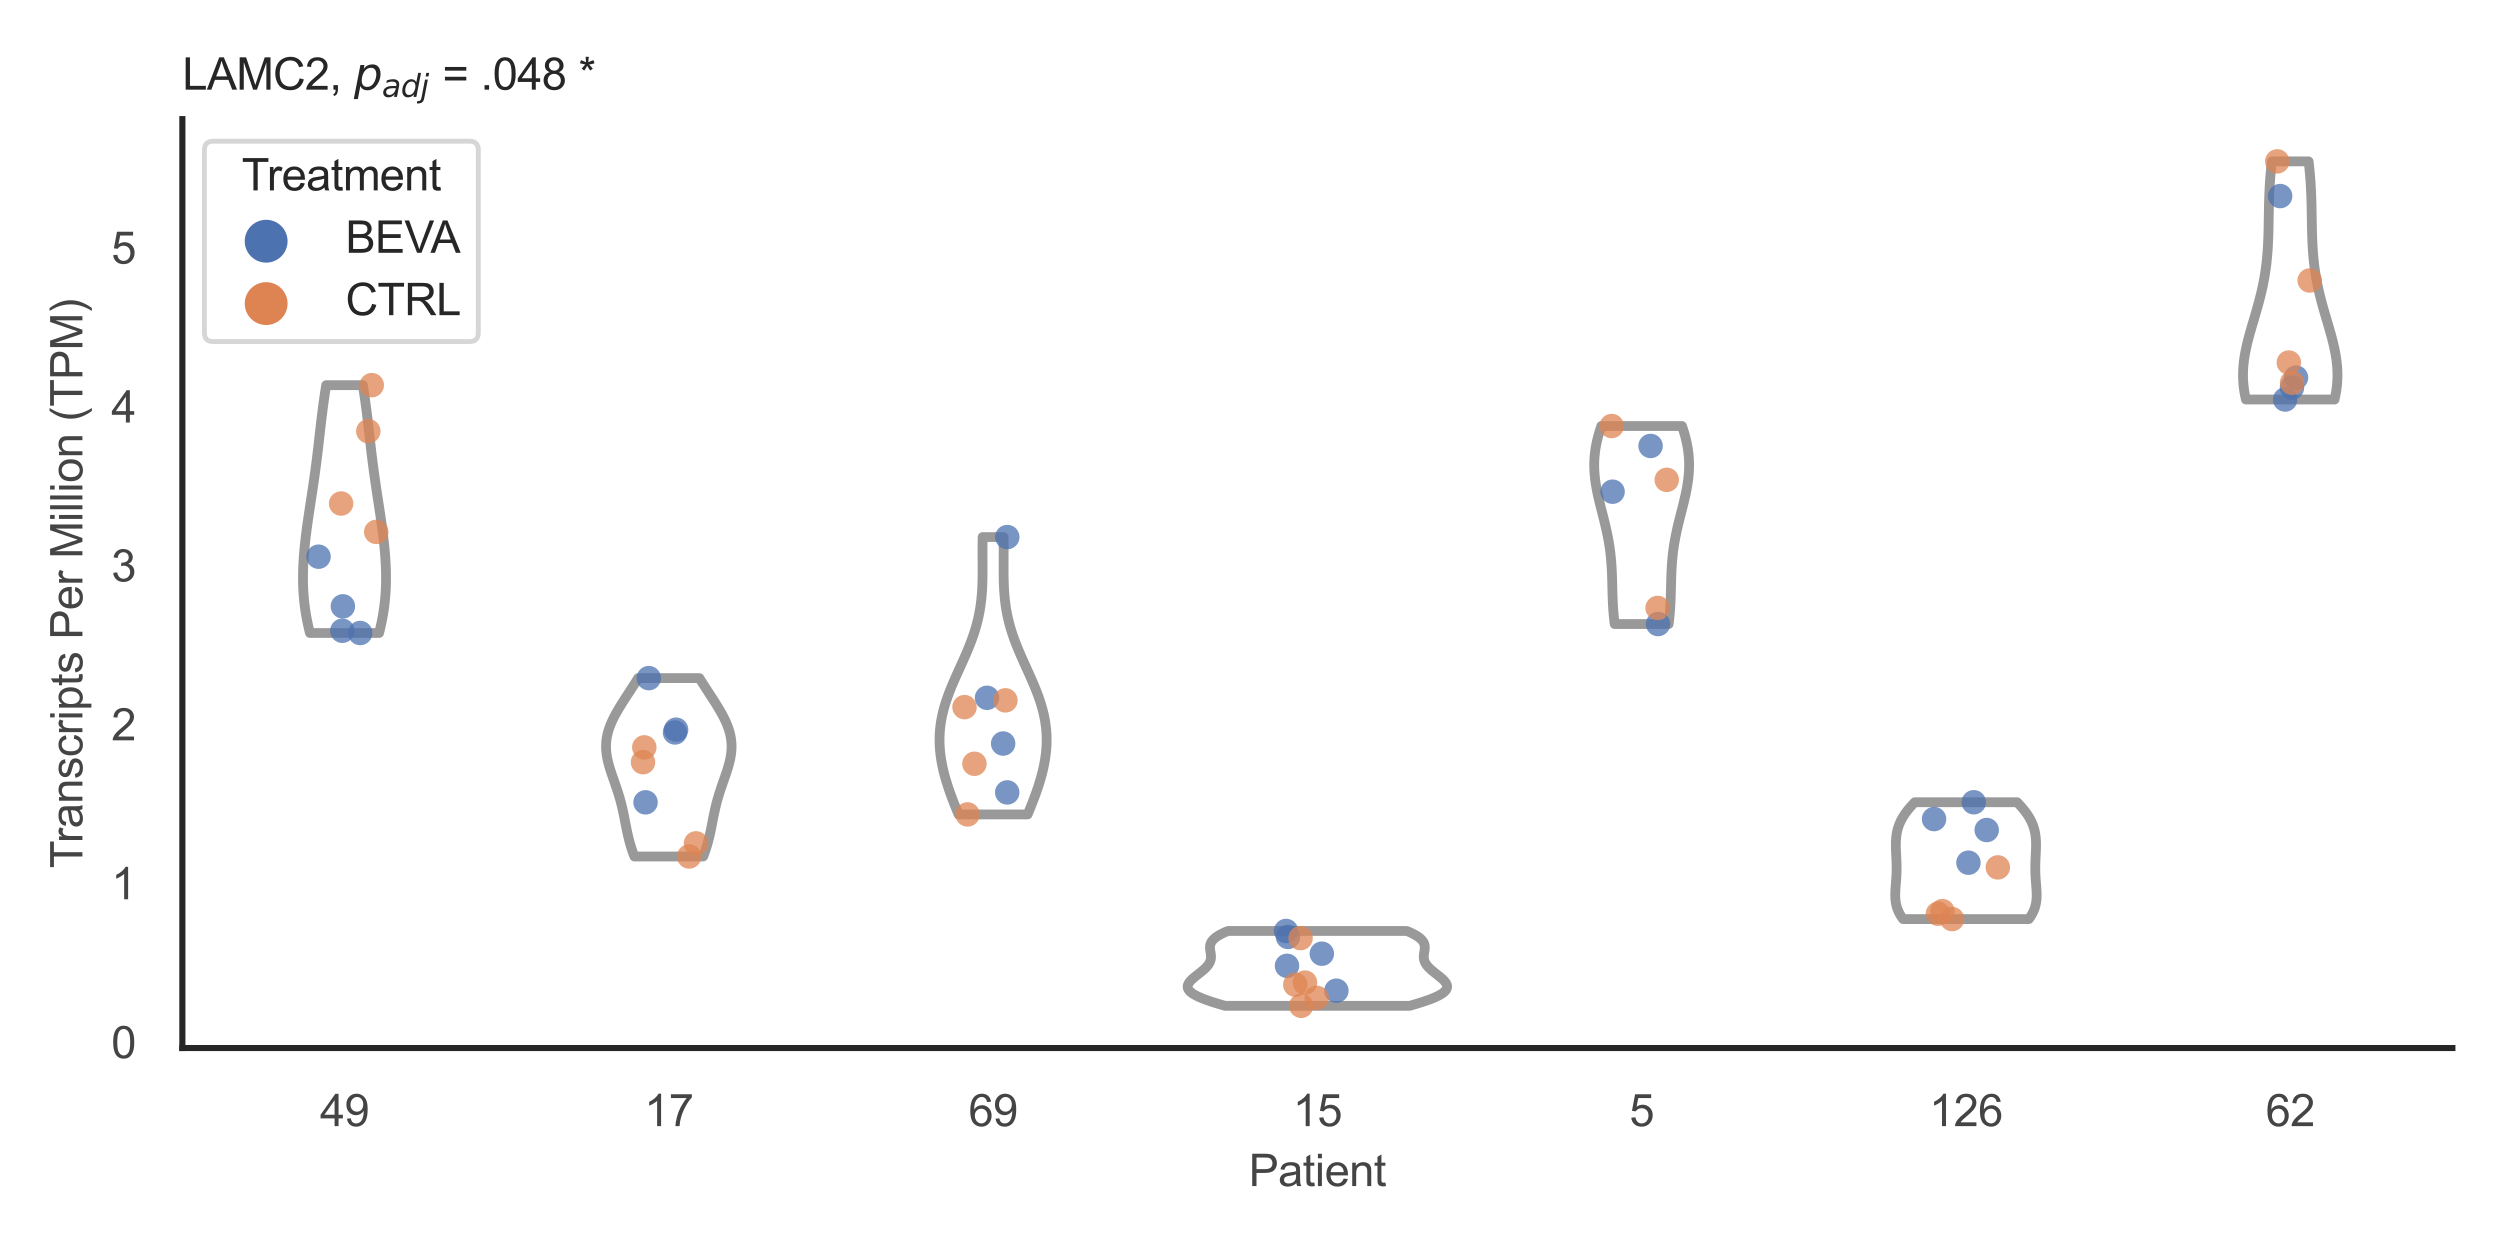 <?xml version="1.0" encoding="utf-8" standalone="no"?>
<!DOCTYPE svg PUBLIC "-//W3C//DTD SVG 1.1//EN"
  "http://www.w3.org/Graphics/SVG/1.1/DTD/svg11.dtd">
<svg xmlns:xlink="http://www.w3.org/1999/xlink" width="510.236pt" height="255.118pt" viewBox="0 0 510.236 255.118" xmlns="http://www.w3.org/2000/svg" version="1.1">
 <defs>
  <style type="text/css">*{stroke-linejoin: round; stroke-linecap: butt}</style>
 </defs>
 <g id="figure_1">
  <g id="patch_1">
   <path d="M 0 255.118 
L 510.236 255.118 
L 510.236 0 
L 0 0 
z
" style="fill: #ffffff"/>
  </g>
  <g id="axes_1">
   <g id="patch_2">
    <path d="M 37.22 213.898 
L 500.516 213.898 
L 500.516 24.32 
L 37.22 24.32 
z
" style="fill: #ffffff"/>
   </g>
   <g id="matplotlib.axis_1">
    <g id="xtick_1">
     <g id="text_1">
      <!-- 49 -->
      <g style="fill: #444444" transform="translate(65.308 229.84)scale(0.09 -0.09)">
       <defs>
        <path id="ArialMT-34" d="M 2069 0 
L 2069 1097 
L 81 1097 
L 81 1613 
L 2172 4581 
L 2631 4581 
L 2631 1613 
L 3250 1613 
L 3250 1097 
L 2631 1097 
L 2631 0 
L 2069 0 
z
M 2069 1613 
L 2069 3678 
L 634 1613 
L 2069 1613 
z
" transform="scale(0.016)"/>
        <path id="ArialMT-39" d="M 350 1059 
L 891 1109 
Q 959 728 1153 556 
Q 1347 384 1650 384 
Q 1909 384 2104 503 
Q 2300 622 2425 820 
Q 2550 1019 2634 1356 
Q 2719 1694 2719 2044 
Q 2719 2081 2716 2156 
Q 2547 1888 2255 1720 
Q 1963 1553 1622 1553 
Q 1053 1553 659 1965 
Q 266 2378 266 3053 
Q 266 3750 677 4175 
Q 1088 4600 1706 4600 
Q 2153 4600 2523 4359 
Q 2894 4119 3086 3673 
Q 3278 3228 3278 2384 
Q 3278 1506 3087 986 
Q 2897 466 2520 194 
Q 2144 -78 1638 -78 
Q 1100 -78 759 220 
Q 419 519 350 1059 
z
M 2653 3081 
Q 2653 3566 2395 3850 
Q 2138 4134 1775 4134 
Q 1400 4134 1122 3828 
Q 844 3522 844 3034 
Q 844 2597 1108 2323 
Q 1372 2050 1759 2050 
Q 2150 2050 2401 2323 
Q 2653 2597 2653 3081 
z
" transform="scale(0.016)"/>
       </defs>
       <use xlink:href="#ArialMT-34"/>
       <use xlink:href="#ArialMT-39" x="55.615"/>
      </g>
     </g>
    </g>
    <g id="xtick_2">
     <g id="text_2">
      <!-- 17 -->
      <g style="fill: #444444" transform="translate(131.493 229.84)scale(0.09 -0.09)">
       <defs>
        <path id="ArialMT-31" d="M 2384 0 
L 1822 0 
L 1822 3584 
Q 1619 3391 1289 3197 
Q 959 3003 697 2906 
L 697 3450 
Q 1169 3672 1522 3987 
Q 1875 4303 2022 4600 
L 2384 4600 
L 2384 0 
z
" transform="scale(0.016)"/>
        <path id="ArialMT-37" d="M 303 3981 
L 303 4522 
L 3269 4522 
L 3269 4084 
Q 2831 3619 2401 2847 
Q 1972 2075 1738 1259 
Q 1569 684 1522 0 
L 944 0 
Q 953 541 1156 1306 
Q 1359 2072 1739 2783 
Q 2119 3494 2547 3981 
L 303 3981 
z
" transform="scale(0.016)"/>
       </defs>
       <use xlink:href="#ArialMT-31"/>
       <use xlink:href="#ArialMT-37" x="55.615"/>
      </g>
     </g>
    </g>
    <g id="xtick_3">
     <g id="text_3">
      <!-- 69 -->
      <g style="fill: #444444" transform="translate(197.678 229.84)scale(0.09 -0.09)">
       <defs>
        <path id="ArialMT-36" d="M 3184 3459 
L 2625 3416 
Q 2550 3747 2413 3897 
Q 2184 4138 1850 4138 
Q 1581 4138 1378 3988 
Q 1113 3794 959 3422 
Q 806 3050 800 2363 
Q 1003 2672 1297 2822 
Q 1591 2972 1913 2972 
Q 2475 2972 2870 2558 
Q 3266 2144 3266 1488 
Q 3266 1056 3080 686 
Q 2894 316 2569 119 
Q 2244 -78 1831 -78 
Q 1128 -78 684 439 
Q 241 956 241 2144 
Q 241 3472 731 4075 
Q 1159 4600 1884 4600 
Q 2425 4600 2770 4297 
Q 3116 3994 3184 3459 
z
M 888 1484 
Q 888 1194 1011 928 
Q 1134 663 1356 523 
Q 1578 384 1822 384 
Q 2178 384 2434 671 
Q 2691 959 2691 1453 
Q 2691 1928 2437 2201 
Q 2184 2475 1800 2475 
Q 1419 2475 1153 2201 
Q 888 1928 888 1484 
z
" transform="scale(0.016)"/>
       </defs>
       <use xlink:href="#ArialMT-36"/>
       <use xlink:href="#ArialMT-39" x="55.615"/>
      </g>
     </g>
    </g>
    <g id="xtick_4">
     <g id="text_4">
      <!-- 15 -->
      <g style="fill: #444444" transform="translate(263.863 229.84)scale(0.09 -0.09)">
       <defs>
        <path id="ArialMT-35" d="M 266 1200 
L 856 1250 
Q 922 819 1161 601 
Q 1400 384 1738 384 
Q 2144 384 2425 690 
Q 2706 997 2706 1503 
Q 2706 1984 2436 2262 
Q 2166 2541 1728 2541 
Q 1456 2541 1237 2417 
Q 1019 2294 894 2097 
L 366 2166 
L 809 4519 
L 3088 4519 
L 3088 3981 
L 1259 3981 
L 1013 2750 
Q 1425 3038 1878 3038 
Q 2478 3038 2890 2622 
Q 3303 2206 3303 1553 
Q 3303 931 2941 478 
Q 2500 -78 1738 -78 
Q 1113 -78 717 272 
Q 322 622 266 1200 
z
" transform="scale(0.016)"/>
       </defs>
       <use xlink:href="#ArialMT-31"/>
       <use xlink:href="#ArialMT-35" x="55.615"/>
      </g>
     </g>
    </g>
    <g id="xtick_5">
     <g id="text_5">
      <!-- 5 -->
      <g style="fill: #444444" transform="translate(332.551 229.84)scale(0.09 -0.09)">
       <use xlink:href="#ArialMT-35"/>
      </g>
     </g>
    </g>
    <g id="xtick_6">
     <g id="text_6">
      <!-- 126 -->
      <g style="fill: #444444" transform="translate(393.731 229.84)scale(0.09 -0.09)">
       <defs>
        <path id="ArialMT-32" d="M 3222 541 
L 3222 0 
L 194 0 
Q 188 203 259 391 
Q 375 700 629 1000 
Q 884 1300 1366 1694 
Q 2113 2306 2375 2664 
Q 2638 3022 2638 3341 
Q 2638 3675 2398 3904 
Q 2159 4134 1775 4134 
Q 1369 4134 1125 3890 
Q 881 3647 878 3216 
L 300 3275 
Q 359 3922 746 4261 
Q 1134 4600 1788 4600 
Q 2447 4600 2831 4234 
Q 3216 3869 3216 3328 
Q 3216 3053 3103 2787 
Q 2991 2522 2730 2228 
Q 2469 1934 1863 1422 
Q 1356 997 1212 845 
Q 1069 694 975 541 
L 3222 541 
z
" transform="scale(0.016)"/>
       </defs>
       <use xlink:href="#ArialMT-31"/>
       <use xlink:href="#ArialMT-32" x="55.615"/>
       <use xlink:href="#ArialMT-36" x="111.23"/>
      </g>
     </g>
    </g>
    <g id="xtick_7">
     <g id="text_7">
      <!-- 62 -->
      <g style="fill: #444444" transform="translate(462.419 229.84)scale(0.09 -0.09)">
       <use xlink:href="#ArialMT-36"/>
       <use xlink:href="#ArialMT-32" x="55.615"/>
      </g>
     </g>
    </g>
    <g id="text_8">
     <!-- Patient -->
     <g style="fill: #444444" transform="translate(254.859 242.071)scale(0.09 -0.09)">
      <defs>
       <path id="ArialMT-50" d="M 494 0 
L 494 4581 
L 2222 4581 
Q 2678 4581 2919 4538 
Q 3256 4481 3484 4323 
Q 3713 4166 3852 3881 
Q 3991 3597 3991 3256 
Q 3991 2672 3619 2267 
Q 3247 1863 2275 1863 
L 1100 1863 
L 1100 0 
L 494 0 
z
M 1100 2403 
L 2284 2403 
Q 2872 2403 3119 2622 
Q 3366 2841 3366 3238 
Q 3366 3525 3220 3729 
Q 3075 3934 2838 4000 
Q 2684 4041 2272 4041 
L 1100 4041 
L 1100 2403 
z
" transform="scale(0.016)"/>
       <path id="ArialMT-61" d="M 2588 409 
Q 2275 144 1986 34 
Q 1697 -75 1366 -75 
Q 819 -75 525 192 
Q 231 459 231 875 
Q 231 1119 342 1320 
Q 453 1522 633 1644 
Q 813 1766 1038 1828 
Q 1203 1872 1538 1913 
Q 2219 1994 2541 2106 
Q 2544 2222 2544 2253 
Q 2544 2597 2384 2738 
Q 2169 2928 1744 2928 
Q 1347 2928 1158 2789 
Q 969 2650 878 2297 
L 328 2372 
Q 403 2725 575 2942 
Q 747 3159 1072 3276 
Q 1397 3394 1825 3394 
Q 2250 3394 2515 3294 
Q 2781 3194 2906 3042 
Q 3031 2891 3081 2659 
Q 3109 2516 3109 2141 
L 3109 1391 
Q 3109 606 3145 398 
Q 3181 191 3288 0 
L 2700 0 
Q 2613 175 2588 409 
z
M 2541 1666 
Q 2234 1541 1622 1453 
Q 1275 1403 1131 1340 
Q 988 1278 909 1158 
Q 831 1038 831 891 
Q 831 666 1001 516 
Q 1172 366 1500 366 
Q 1825 366 2078 508 
Q 2331 650 2450 897 
Q 2541 1088 2541 1459 
L 2541 1666 
z
" transform="scale(0.016)"/>
       <path id="ArialMT-74" d="M 1650 503 
L 1731 6 
Q 1494 -44 1306 -44 
Q 1000 -44 831 53 
Q 663 150 594 308 
Q 525 466 525 972 
L 525 2881 
L 113 2881 
L 113 3319 
L 525 3319 
L 525 4141 
L 1084 4478 
L 1084 3319 
L 1650 3319 
L 1650 2881 
L 1084 2881 
L 1084 941 
Q 1084 700 1114 631 
Q 1144 563 1211 522 
Q 1278 481 1403 481 
Q 1497 481 1650 503 
z
" transform="scale(0.016)"/>
       <path id="ArialMT-69" d="M 425 3934 
L 425 4581 
L 988 4581 
L 988 3934 
L 425 3934 
z
M 425 0 
L 425 3319 
L 988 3319 
L 988 0 
L 425 0 
z
" transform="scale(0.016)"/>
       <path id="ArialMT-65" d="M 2694 1069 
L 3275 997 
Q 3138 488 2766 206 
Q 2394 -75 1816 -75 
Q 1088 -75 661 373 
Q 234 822 234 1631 
Q 234 2469 665 2931 
Q 1097 3394 1784 3394 
Q 2450 3394 2872 2941 
Q 3294 2488 3294 1666 
Q 3294 1616 3291 1516 
L 816 1516 
Q 847 969 1125 678 
Q 1403 388 1819 388 
Q 2128 388 2347 550 
Q 2566 713 2694 1069 
z
M 847 1978 
L 2700 1978 
Q 2663 2397 2488 2606 
Q 2219 2931 1791 2931 
Q 1403 2931 1139 2672 
Q 875 2413 847 1978 
z
" transform="scale(0.016)"/>
       <path id="ArialMT-6e" d="M 422 0 
L 422 3319 
L 928 3319 
L 928 2847 
Q 1294 3394 1984 3394 
Q 2284 3394 2536 3286 
Q 2788 3178 2913 3003 
Q 3038 2828 3088 2588 
Q 3119 2431 3119 2041 
L 3119 0 
L 2556 0 
L 2556 2019 
Q 2556 2363 2490 2533 
Q 2425 2703 2258 2804 
Q 2091 2906 1866 2906 
Q 1506 2906 1245 2678 
Q 984 2450 984 1813 
L 984 0 
L 422 0 
z
" transform="scale(0.016)"/>
      </defs>
      <use xlink:href="#ArialMT-50"/>
      <use xlink:href="#ArialMT-61" x="66.699"/>
      <use xlink:href="#ArialMT-74" x="122.314"/>
      <use xlink:href="#ArialMT-69" x="150.098"/>
      <use xlink:href="#ArialMT-65" x="172.314"/>
      <use xlink:href="#ArialMT-6e" x="227.93"/>
      <use xlink:href="#ArialMT-74" x="283.545"/>
     </g>
    </g>
   </g>
   <g id="matplotlib.axis_2">
    <g id="ytick_1">
     <g id="text_9">
      <!-- 0 -->
      <g style="fill: #444444" transform="translate(22.715 215.961)scale(0.09 -0.09)">
       <defs>
        <path id="ArialMT-30" d="M 266 2259 
Q 266 3072 433 3567 
Q 600 4063 929 4331 
Q 1259 4600 1759 4600 
Q 2128 4600 2406 4451 
Q 2684 4303 2865 4023 
Q 3047 3744 3150 3342 
Q 3253 2941 3253 2259 
Q 3253 1453 3087 958 
Q 2922 463 2592 192 
Q 2263 -78 1759 -78 
Q 1097 -78 719 397 
Q 266 969 266 2259 
z
M 844 2259 
Q 844 1131 1108 757 
Q 1372 384 1759 384 
Q 2147 384 2411 759 
Q 2675 1134 2675 2259 
Q 2675 3391 2411 3762 
Q 2147 4134 1753 4134 
Q 1366 4134 1134 3806 
Q 844 3388 844 2259 
z
" transform="scale(0.016)"/>
       </defs>
       <use xlink:href="#ArialMT-30"/>
      </g>
     </g>
    </g>
    <g id="ytick_2">
     <g id="text_10">
      <!-- 1 -->
      <g style="fill: #444444" transform="translate(22.715 183.529)scale(0.09 -0.09)">
       <use xlink:href="#ArialMT-31"/>
      </g>
     </g>
    </g>
    <g id="ytick_3">
     <g id="text_11">
      <!-- 2 -->
      <g style="fill: #444444" transform="translate(22.715 151.098)scale(0.09 -0.09)">
       <use xlink:href="#ArialMT-32"/>
      </g>
     </g>
    </g>
    <g id="ytick_4">
     <g id="text_12">
      <!-- 3 -->
      <g style="fill: #444444" transform="translate(22.715 118.666)scale(0.09 -0.09)">
       <defs>
        <path id="ArialMT-33" d="M 269 1209 
L 831 1284 
Q 928 806 1161 595 
Q 1394 384 1728 384 
Q 2125 384 2398 659 
Q 2672 934 2672 1341 
Q 2672 1728 2419 1979 
Q 2166 2231 1775 2231 
Q 1616 2231 1378 2169 
L 1441 2663 
Q 1497 2656 1531 2656 
Q 1891 2656 2178 2843 
Q 2466 3031 2466 3422 
Q 2466 3731 2256 3934 
Q 2047 4138 1716 4138 
Q 1388 4138 1169 3931 
Q 950 3725 888 3313 
L 325 3413 
Q 428 3978 793 4289 
Q 1159 4600 1703 4600 
Q 2078 4600 2393 4439 
Q 2709 4278 2876 4000 
Q 3044 3722 3044 3409 
Q 3044 3113 2884 2869 
Q 2725 2625 2413 2481 
Q 2819 2388 3044 2092 
Q 3269 1797 3269 1353 
Q 3269 753 2831 336 
Q 2394 -81 1725 -81 
Q 1122 -81 723 278 
Q 325 638 269 1209 
z
" transform="scale(0.016)"/>
       </defs>
       <use xlink:href="#ArialMT-33"/>
      </g>
     </g>
    </g>
    <g id="ytick_5">
     <g id="text_13">
      <!-- 4 -->
      <g style="fill: #444444" transform="translate(22.715 86.234)scale(0.09 -0.09)">
       <use xlink:href="#ArialMT-34"/>
      </g>
     </g>
    </g>
    <g id="ytick_6">
     <g id="text_14">
      <!-- 5 -->
      <g style="fill: #444444" transform="translate(22.715 53.802)scale(0.09 -0.09)">
       <use xlink:href="#ArialMT-35"/>
      </g>
     </g>
    </g>
    <g id="text_15">
     <!-- Transcripts Per Million (TPM) -->
     <g style="fill: #444444" transform="translate(16.821 177.194)rotate(-90)scale(0.09 -0.09)">
      <defs>
       <path id="ArialMT-54" d="M 1659 0 
L 1659 4041 
L 150 4041 
L 150 4581 
L 3781 4581 
L 3781 4041 
L 2266 4041 
L 2266 0 
L 1659 0 
z
" transform="scale(0.016)"/>
       <path id="ArialMT-72" d="M 416 0 
L 416 3319 
L 922 3319 
L 922 2816 
Q 1116 3169 1280 3281 
Q 1444 3394 1641 3394 
Q 1925 3394 2219 3213 
L 2025 2691 
Q 1819 2813 1613 2813 
Q 1428 2813 1281 2702 
Q 1134 2591 1072 2394 
Q 978 2094 978 1738 
L 978 0 
L 416 0 
z
" transform="scale(0.016)"/>
       <path id="ArialMT-73" d="M 197 991 
L 753 1078 
Q 800 744 1014 566 
Q 1228 388 1613 388 
Q 2000 388 2187 545 
Q 2375 703 2375 916 
Q 2375 1106 2209 1216 
Q 2094 1291 1634 1406 
Q 1016 1563 777 1677 
Q 538 1791 414 1992 
Q 291 2194 291 2438 
Q 291 2659 392 2848 
Q 494 3038 669 3163 
Q 800 3259 1026 3326 
Q 1253 3394 1513 3394 
Q 1903 3394 2198 3281 
Q 2494 3169 2634 2976 
Q 2775 2784 2828 2463 
L 2278 2388 
Q 2241 2644 2061 2787 
Q 1881 2931 1553 2931 
Q 1166 2931 1000 2803 
Q 834 2675 834 2503 
Q 834 2394 903 2306 
Q 972 2216 1119 2156 
Q 1203 2125 1616 2013 
Q 2213 1853 2448 1751 
Q 2684 1650 2818 1456 
Q 2953 1263 2953 975 
Q 2953 694 2789 445 
Q 2625 197 2315 61 
Q 2006 -75 1616 -75 
Q 969 -75 630 194 
Q 291 463 197 991 
z
" transform="scale(0.016)"/>
       <path id="ArialMT-63" d="M 2588 1216 
L 3141 1144 
Q 3050 572 2676 248 
Q 2303 -75 1759 -75 
Q 1078 -75 664 370 
Q 250 816 250 1647 
Q 250 2184 428 2587 
Q 606 2991 970 3192 
Q 1334 3394 1763 3394 
Q 2303 3394 2647 3120 
Q 2991 2847 3088 2344 
L 2541 2259 
Q 2463 2594 2264 2762 
Q 2066 2931 1784 2931 
Q 1359 2931 1093 2626 
Q 828 2322 828 1663 
Q 828 994 1084 691 
Q 1341 388 1753 388 
Q 2084 388 2306 591 
Q 2528 794 2588 1216 
z
" transform="scale(0.016)"/>
       <path id="ArialMT-70" d="M 422 -1272 
L 422 3319 
L 934 3319 
L 934 2888 
Q 1116 3141 1344 3267 
Q 1572 3394 1897 3394 
Q 2322 3394 2647 3175 
Q 2972 2956 3137 2557 
Q 3303 2159 3303 1684 
Q 3303 1175 3120 767 
Q 2938 359 2589 142 
Q 2241 -75 1856 -75 
Q 1575 -75 1351 44 
Q 1128 163 984 344 
L 984 -1272 
L 422 -1272 
z
M 931 1641 
Q 931 1000 1190 694 
Q 1450 388 1819 388 
Q 2194 388 2461 705 
Q 2728 1022 2728 1688 
Q 2728 2322 2467 2637 
Q 2206 2953 1844 2953 
Q 1484 2953 1207 2617 
Q 931 2281 931 1641 
z
" transform="scale(0.016)"/>
       <path id="ArialMT-20" transform="scale(0.016)"/>
       <path id="ArialMT-4d" d="M 475 0 
L 475 4581 
L 1388 4581 
L 2472 1338 
Q 2622 884 2691 659 
Q 2769 909 2934 1394 
L 4031 4581 
L 4847 4581 
L 4847 0 
L 4263 0 
L 4263 3834 
L 2931 0 
L 2384 0 
L 1059 3900 
L 1059 0 
L 475 0 
z
" transform="scale(0.016)"/>
       <path id="ArialMT-6c" d="M 409 0 
L 409 4581 
L 972 4581 
L 972 0 
L 409 0 
z
" transform="scale(0.016)"/>
       <path id="ArialMT-6f" d="M 213 1659 
Q 213 2581 725 3025 
Q 1153 3394 1769 3394 
Q 2453 3394 2887 2945 
Q 3322 2497 3322 1706 
Q 3322 1066 3130 698 
Q 2938 331 2570 128 
Q 2203 -75 1769 -75 
Q 1072 -75 642 372 
Q 213 819 213 1659 
z
M 791 1659 
Q 791 1022 1069 705 
Q 1347 388 1769 388 
Q 2188 388 2466 706 
Q 2744 1025 2744 1678 
Q 2744 2294 2464 2611 
Q 2184 2928 1769 2928 
Q 1347 2928 1069 2612 
Q 791 2297 791 1659 
z
" transform="scale(0.016)"/>
       <path id="ArialMT-28" d="M 1497 -1347 
Q 1031 -759 709 28 
Q 388 816 388 1659 
Q 388 2403 628 3084 
Q 909 3875 1497 4659 
L 1900 4659 
Q 1522 4009 1400 3731 
Q 1209 3300 1100 2831 
Q 966 2247 966 1656 
Q 966 153 1900 -1347 
L 1497 -1347 
z
" transform="scale(0.016)"/>
       <path id="ArialMT-29" d="M 791 -1347 
L 388 -1347 
Q 1322 153 1322 1656 
Q 1322 2244 1188 2822 
Q 1081 3291 891 3722 
Q 769 4003 388 4659 
L 791 4659 
Q 1378 3875 1659 3084 
Q 1900 2403 1900 1659 
Q 1900 816 1576 28 
Q 1253 -759 791 -1347 
z
" transform="scale(0.016)"/>
      </defs>
      <use xlink:href="#ArialMT-54"/>
      <use xlink:href="#ArialMT-72" x="57.334"/>
      <use xlink:href="#ArialMT-61" x="90.635"/>
      <use xlink:href="#ArialMT-6e" x="146.25"/>
      <use xlink:href="#ArialMT-73" x="201.865"/>
      <use xlink:href="#ArialMT-63" x="251.865"/>
      <use xlink:href="#ArialMT-72" x="301.865"/>
      <use xlink:href="#ArialMT-69" x="335.166"/>
      <use xlink:href="#ArialMT-70" x="357.383"/>
      <use xlink:href="#ArialMT-74" x="412.998"/>
      <use xlink:href="#ArialMT-73" x="440.781"/>
      <use xlink:href="#ArialMT-20" x="490.781"/>
      <use xlink:href="#ArialMT-50" x="518.564"/>
      <use xlink:href="#ArialMT-65" x="585.264"/>
      <use xlink:href="#ArialMT-72" x="640.879"/>
      <use xlink:href="#ArialMT-20" x="674.18"/>
      <use xlink:href="#ArialMT-4d" x="701.963"/>
      <use xlink:href="#ArialMT-69" x="785.264"/>
      <use xlink:href="#ArialMT-6c" x="807.48"/>
      <use xlink:href="#ArialMT-6c" x="829.697"/>
      <use xlink:href="#ArialMT-69" x="851.914"/>
      <use xlink:href="#ArialMT-6f" x="874.131"/>
      <use xlink:href="#ArialMT-6e" x="929.746"/>
      <use xlink:href="#ArialMT-20" x="985.361"/>
      <use xlink:href="#ArialMT-28" x="1013.145"/>
      <use xlink:href="#ArialMT-54" x="1046.445"/>
      <use xlink:href="#ArialMT-50" x="1107.529"/>
      <use xlink:href="#ArialMT-4d" x="1174.229"/>
      <use xlink:href="#ArialMT-29" x="1257.529"/>
     </g>
    </g>
   </g>
   <g id="PolyCollection_1">
    <defs>
     <path id="mcf85aa9794" d="M 77.369 -125.926 
L 63.256 -125.926 
L 63.128 -126.437 
L 63.006 -126.948 
L 62.89 -127.459 
L 62.78 -127.97 
L 62.675 -128.481 
L 62.577 -128.992 
L 62.485 -129.503 
L 62.399 -130.014 
L 62.32 -130.525 
L 62.246 -131.035 
L 62.179 -131.546 
L 62.119 -132.057 
L 62.064 -132.568 
L 62.016 -133.079 
L 61.973 -133.59 
L 61.937 -134.101 
L 61.907 -134.612 
L 61.882 -135.123 
L 61.863 -135.634 
L 61.85 -136.145 
L 61.842 -136.656 
L 61.839 -137.167 
L 61.841 -137.678 
L 61.848 -138.189 
L 61.86 -138.7 
L 61.877 -139.211 
L 61.897 -139.722 
L 61.923 -140.233 
L 61.952 -140.743 
L 61.985 -141.254 
L 62.022 -141.765 
L 62.063 -142.276 
L 62.107 -142.787 
L 62.154 -143.298 
L 62.205 -143.809 
L 62.259 -144.32 
L 62.315 -144.831 
L 62.374 -145.342 
L 62.435 -145.853 
L 62.499 -146.364 
L 62.565 -146.875 
L 62.633 -147.386 
L 62.703 -147.897 
L 62.774 -148.408 
L 62.847 -148.919 
L 62.921 -149.43 
L 62.996 -149.941 
L 63.072 -150.452 
L 63.149 -150.962 
L 63.227 -151.473 
L 63.305 -151.984 
L 63.383 -152.495 
L 63.461 -153.006 
L 63.539 -153.517 
L 63.617 -154.028 
L 63.695 -154.539 
L 63.772 -155.05 
L 63.849 -155.561 
L 63.924 -156.072 
L 63.999 -156.583 
L 64.073 -157.094 
L 64.146 -157.605 
L 64.218 -158.116 
L 64.289 -158.627 
L 64.358 -159.138 
L 64.427 -159.649 
L 64.494 -160.16 
L 64.56 -160.67 
L 64.625 -161.181 
L 64.689 -161.692 
L 64.751 -162.203 
L 64.813 -162.714 
L 64.874 -163.225 
L 64.934 -163.736 
L 64.993 -164.247 
L 65.052 -164.758 
L 65.111 -165.269 
L 65.169 -165.78 
L 65.227 -166.291 
L 65.285 -166.802 
L 65.343 -167.313 
L 65.402 -167.824 
L 65.461 -168.335 
L 65.521 -168.846 
L 65.581 -169.357 
L 65.643 -169.868 
L 65.705 -170.378 
L 65.769 -170.889 
L 65.834 -171.4 
L 65.9 -171.911 
L 65.968 -172.422 
L 66.037 -172.933 
L 66.109 -173.444 
L 66.181 -173.955 
L 66.256 -174.466 
L 66.332 -174.977 
L 66.41 -175.488 
L 66.49 -175.999 
L 66.571 -176.51 
L 74.054 -176.51 
L 74.054 -176.51 
L 74.136 -175.999 
L 74.215 -175.488 
L 74.293 -174.977 
L 74.369 -174.466 
L 74.444 -173.955 
L 74.517 -173.444 
L 74.588 -172.933 
L 74.657 -172.422 
L 74.725 -171.911 
L 74.791 -171.4 
L 74.856 -170.889 
L 74.92 -170.378 
L 74.983 -169.868 
L 75.044 -169.357 
L 75.105 -168.846 
L 75.164 -168.335 
L 75.223 -167.824 
L 75.282 -167.313 
L 75.34 -166.802 
L 75.398 -166.291 
L 75.456 -165.78 
L 75.515 -165.269 
L 75.573 -164.758 
L 75.632 -164.247 
L 75.691 -163.736 
L 75.751 -163.225 
L 75.812 -162.714 
L 75.874 -162.203 
L 75.937 -161.692 
L 76 -161.181 
L 76.065 -160.67 
L 76.131 -160.16 
L 76.198 -159.649 
L 76.267 -159.138 
L 76.336 -158.627 
L 76.407 -158.116 
L 76.479 -157.605 
L 76.552 -157.094 
L 76.626 -156.583 
L 76.701 -156.072 
L 76.776 -155.561 
L 76.853 -155.05 
L 76.93 -154.539 
L 77.008 -154.028 
L 77.086 -153.517 
L 77.164 -153.006 
L 77.242 -152.495 
L 77.32 -151.984 
L 77.398 -151.473 
L 77.476 -150.962 
L 77.553 -150.452 
L 77.629 -149.941 
L 77.704 -149.43 
L 77.778 -148.919 
L 77.851 -148.408 
L 77.922 -147.897 
L 77.992 -147.386 
L 78.06 -146.875 
L 78.126 -146.364 
L 78.19 -145.853 
L 78.251 -145.342 
L 78.31 -144.831 
L 78.367 -144.32 
L 78.42 -143.809 
L 78.471 -143.298 
L 78.518 -142.787 
L 78.562 -142.276 
L 78.603 -141.765 
L 78.64 -141.254 
L 78.673 -140.743 
L 78.703 -140.233 
L 78.728 -139.722 
L 78.749 -139.211 
L 78.765 -138.7 
L 78.777 -138.189 
L 78.784 -137.678 
L 78.786 -137.167 
L 78.784 -136.656 
L 78.775 -136.145 
L 78.762 -135.634 
L 78.743 -135.123 
L 78.718 -134.612 
L 78.688 -134.101 
L 78.652 -133.59 
L 78.61 -133.079 
L 78.561 -132.568 
L 78.507 -132.057 
L 78.446 -131.546 
L 78.379 -131.035 
L 78.306 -130.525 
L 78.226 -130.014 
L 78.14 -129.503 
L 78.048 -128.992 
L 77.95 -128.481 
L 77.845 -127.97 
L 77.735 -127.459 
L 77.619 -126.948 
L 77.497 -126.437 
L 77.369 -125.926 
z
" style="stroke: #999999; stroke-width: 2"/>
    </defs>
    <g clip-path="url(#p006eb48143)">
     <use xlink:href="#mcf85aa9794" x="0" y="255.118" style="fill: #ffffff; stroke: #999999; stroke-width: 2"/>
    </g>
   </g>
   <g id="PolyCollection_2">
    <defs>
     <path id="mb43458e18c" d="M 143.522 -80.315 
L 129.474 -80.315 
L 129.333 -80.683 
L 129.198 -81.051 
L 129.068 -81.418 
L 128.944 -81.786 
L 128.825 -82.154 
L 128.712 -82.521 
L 128.604 -82.889 
L 128.501 -83.257 
L 128.403 -83.624 
L 128.31 -83.992 
L 128.22 -84.36 
L 128.135 -84.727 
L 128.053 -85.095 
L 127.974 -85.463 
L 127.897 -85.831 
L 127.823 -86.198 
L 127.75 -86.566 
L 127.678 -86.934 
L 127.606 -87.301 
L 127.535 -87.669 
L 127.463 -88.037 
L 127.39 -88.404 
L 127.315 -88.772 
L 127.239 -89.14 
L 127.16 -89.507 
L 127.079 -89.875 
L 126.994 -90.243 
L 126.907 -90.611 
L 126.816 -90.978 
L 126.721 -91.346 
L 126.622 -91.714 
L 126.52 -92.081 
L 126.414 -92.449 
L 126.304 -92.817 
L 126.19 -93.184 
L 126.073 -93.552 
L 125.954 -93.92 
L 125.831 -94.287 
L 125.706 -94.655 
L 125.579 -95.023 
L 125.451 -95.391 
L 125.322 -95.758 
L 125.193 -96.126 
L 125.065 -96.494 
L 124.938 -96.861 
L 124.813 -97.229 
L 124.69 -97.597 
L 124.571 -97.964 
L 124.457 -98.332 
L 124.347 -98.7 
L 124.244 -99.068 
L 124.147 -99.435 
L 124.057 -99.803 
L 123.976 -100.171 
L 123.904 -100.538 
L 123.841 -100.906 
L 123.788 -101.274 
L 123.746 -101.641 
L 123.715 -102.009 
L 123.696 -102.377 
L 123.689 -102.744 
L 123.694 -103.112 
L 123.712 -103.48 
L 123.742 -103.848 
L 123.786 -104.215 
L 123.842 -104.583 
L 123.911 -104.951 
L 123.993 -105.318 
L 124.088 -105.686 
L 124.195 -106.054 
L 124.313 -106.421 
L 124.444 -106.789 
L 124.585 -107.157 
L 124.737 -107.524 
L 124.9 -107.892 
L 125.072 -108.26 
L 125.253 -108.628 
L 125.442 -108.995 
L 125.639 -109.363 
L 125.843 -109.731 
L 126.054 -110.098 
L 126.27 -110.466 
L 126.492 -110.834 
L 126.718 -111.201 
L 126.947 -111.569 
L 127.18 -111.937 
L 127.415 -112.305 
L 127.652 -112.672 
L 127.891 -113.04 
L 128.13 -113.408 
L 128.369 -113.775 
L 128.609 -114.143 
L 128.847 -114.511 
L 129.085 -114.878 
L 129.321 -115.246 
L 129.555 -115.614 
L 129.787 -115.981 
L 130.016 -116.349 
L 130.243 -116.717 
L 142.752 -116.717 
L 142.752 -116.717 
L 142.979 -116.349 
L 143.209 -115.981 
L 143.441 -115.614 
L 143.675 -115.246 
L 143.911 -114.878 
L 144.148 -114.511 
L 144.387 -114.143 
L 144.626 -113.775 
L 144.866 -113.408 
L 145.105 -113.04 
L 145.343 -112.672 
L 145.58 -112.305 
L 145.816 -111.937 
L 146.048 -111.569 
L 146.278 -111.201 
L 146.504 -110.834 
L 146.725 -110.466 
L 146.941 -110.098 
L 147.152 -109.731 
L 147.356 -109.363 
L 147.553 -108.995 
L 147.743 -108.628 
L 147.924 -108.26 
L 148.096 -107.892 
L 148.258 -107.524 
L 148.41 -107.157 
L 148.552 -106.789 
L 148.682 -106.421 
L 148.801 -106.054 
L 148.908 -105.686 
L 149.002 -105.318 
L 149.084 -104.951 
L 149.153 -104.583 
L 149.21 -104.215 
L 149.253 -103.848 
L 149.284 -103.48 
L 149.302 -103.112 
L 149.307 -102.744 
L 149.3 -102.377 
L 149.28 -102.009 
L 149.25 -101.641 
L 149.208 -101.274 
L 149.155 -100.906 
L 149.092 -100.538 
L 149.019 -100.171 
L 148.938 -99.803 
L 148.849 -99.435 
L 148.752 -99.068 
L 148.648 -98.7 
L 148.539 -98.332 
L 148.424 -97.964 
L 148.305 -97.597 
L 148.183 -97.229 
L 148.058 -96.861 
L 147.931 -96.494 
L 147.802 -96.126 
L 147.673 -95.758 
L 147.544 -95.391 
L 147.416 -95.023 
L 147.29 -94.655 
L 147.165 -94.287 
L 147.042 -93.92 
L 146.922 -93.552 
L 146.805 -93.184 
L 146.692 -92.817 
L 146.582 -92.449 
L 146.476 -92.081 
L 146.373 -91.714 
L 146.275 -91.346 
L 146.18 -90.978 
L 146.089 -90.611 
L 146.001 -90.243 
L 145.917 -89.875 
L 145.835 -89.507 
L 145.757 -89.14 
L 145.68 -88.772 
L 145.606 -88.404 
L 145.533 -88.037 
L 145.461 -87.669 
L 145.389 -87.301 
L 145.318 -86.934 
L 145.246 -86.566 
L 145.173 -86.198 
L 145.098 -85.831 
L 145.022 -85.463 
L 144.943 -85.095 
L 144.861 -84.727 
L 144.775 -84.36 
L 144.686 -83.992 
L 144.593 -83.624 
L 144.494 -83.257 
L 144.392 -82.889 
L 144.284 -82.521 
L 144.17 -82.154 
L 144.052 -81.786 
L 143.928 -81.418 
L 143.798 -81.051 
L 143.663 -80.683 
L 143.522 -80.315 
z
" style="stroke: #999999; stroke-width: 2"/>
    </defs>
    <g clip-path="url(#p006eb48143)">
     <use xlink:href="#mb43458e18c" x="0" y="255.118" style="fill: #ffffff; stroke: #999999; stroke-width: 2"/>
    </g>
   </g>
   <g id="PolyCollection_3">
    <defs>
     <path id="m0475aa496b" d="M 209.733 -88.899 
L 195.633 -88.899 
L 195.397 -89.471 
L 195.163 -90.043 
L 194.932 -90.615 
L 194.706 -91.187 
L 194.484 -91.758 
L 194.267 -92.33 
L 194.055 -92.902 
L 193.85 -93.474 
L 193.652 -94.045 
L 193.46 -94.617 
L 193.277 -95.189 
L 193.101 -95.761 
L 192.935 -96.333 
L 192.777 -96.904 
L 192.629 -97.476 
L 192.491 -98.048 
L 192.364 -98.62 
L 192.248 -99.192 
L 192.142 -99.763 
L 192.049 -100.335 
L 191.968 -100.907 
L 191.899 -101.479 
L 191.843 -102.05 
L 191.8 -102.622 
L 191.771 -103.194 
L 191.756 -103.766 
L 191.754 -104.338 
L 191.766 -104.909 
L 191.793 -105.481 
L 191.834 -106.053 
L 191.889 -106.625 
L 191.959 -107.197 
L 192.044 -107.768 
L 192.142 -108.34 
L 192.255 -108.912 
L 192.381 -109.484 
L 192.521 -110.055 
L 192.673 -110.627 
L 192.839 -111.199 
L 193.017 -111.771 
L 193.206 -112.343 
L 193.406 -112.914 
L 193.616 -113.486 
L 193.835 -114.058 
L 194.063 -114.63 
L 194.298 -115.202 
L 194.54 -115.773 
L 194.787 -116.345 
L 195.039 -116.917 
L 195.295 -117.489 
L 195.553 -118.061 
L 195.813 -118.632 
L 196.072 -119.204 
L 196.331 -119.776 
L 196.588 -120.348 
L 196.842 -120.919 
L 197.093 -121.491 
L 197.338 -122.063 
L 197.578 -122.635 
L 197.811 -123.207 
L 198.037 -123.778 
L 198.255 -124.35 
L 198.463 -124.922 
L 198.663 -125.494 
L 198.853 -126.066 
L 199.032 -126.637 
L 199.201 -127.209 
L 199.359 -127.781 
L 199.506 -128.353 
L 199.642 -128.924 
L 199.767 -129.496 
L 199.88 -130.068 
L 199.984 -130.64 
L 200.076 -131.212 
L 200.158 -131.783 
L 200.231 -132.355 
L 200.294 -132.927 
L 200.348 -133.499 
L 200.394 -134.071 
L 200.432 -134.642 
L 200.463 -135.214 
L 200.488 -135.786 
L 200.506 -136.358 
L 200.52 -136.929 
L 200.529 -137.501 
L 200.534 -138.073 
L 200.537 -138.645 
L 200.537 -139.217 
L 200.535 -139.788 
L 200.533 -140.36 
L 200.53 -140.932 
L 200.527 -141.504 
L 200.525 -142.076 
L 200.524 -142.647 
L 200.525 -143.219 
L 200.529 -143.791 
L 200.534 -144.363 
L 200.543 -144.934 
L 200.554 -145.506 
L 204.812 -145.506 
L 204.812 -145.506 
L 204.823 -144.934 
L 204.832 -144.363 
L 204.837 -143.791 
L 204.84 -143.219 
L 204.841 -142.647 
L 204.841 -142.076 
L 204.839 -141.504 
L 204.836 -140.932 
L 204.833 -140.36 
L 204.831 -139.788 
L 204.829 -139.217 
L 204.829 -138.645 
L 204.831 -138.073 
L 204.837 -137.501 
L 204.846 -136.929 
L 204.86 -136.358 
L 204.878 -135.786 
L 204.903 -135.214 
L 204.934 -134.642 
L 204.972 -134.071 
L 205.018 -133.499 
L 205.072 -132.927 
L 205.135 -132.355 
L 205.207 -131.783 
L 205.29 -131.212 
L 205.382 -130.64 
L 205.485 -130.068 
L 205.599 -129.496 
L 205.724 -128.924 
L 205.86 -128.353 
L 206.007 -127.781 
L 206.165 -127.209 
L 206.334 -126.637 
L 206.513 -126.066 
L 206.703 -125.494 
L 206.903 -124.922 
L 207.111 -124.35 
L 207.329 -123.778 
L 207.555 -123.207 
L 207.788 -122.635 
L 208.028 -122.063 
L 208.273 -121.491 
L 208.523 -120.919 
L 208.778 -120.348 
L 209.035 -119.776 
L 209.294 -119.204 
L 209.553 -118.632 
L 209.813 -118.061 
L 210.071 -117.489 
L 210.326 -116.917 
L 210.578 -116.345 
L 210.826 -115.773 
L 211.068 -115.202 
L 211.303 -114.63 
L 211.531 -114.058 
L 211.75 -113.486 
L 211.96 -112.914 
L 212.16 -112.343 
L 212.349 -111.771 
L 212.527 -111.199 
L 212.692 -110.627 
L 212.845 -110.055 
L 212.985 -109.484 
L 213.111 -108.912 
L 213.224 -108.34 
L 213.322 -107.768 
L 213.407 -107.197 
L 213.476 -106.625 
L 213.532 -106.053 
L 213.573 -105.481 
L 213.6 -104.909 
L 213.612 -104.338 
L 213.61 -103.766 
L 213.595 -103.194 
L 213.565 -102.622 
L 213.523 -102.05 
L 213.467 -101.479 
L 213.398 -100.907 
L 213.317 -100.335 
L 213.223 -99.763 
L 213.118 -99.192 
L 213.002 -98.62 
L 212.875 -98.048 
L 212.737 -97.476 
L 212.589 -96.904 
L 212.431 -96.333 
L 212.265 -95.761 
L 212.089 -95.189 
L 211.906 -94.617 
L 211.714 -94.045 
L 211.516 -93.474 
L 211.311 -92.902 
L 211.099 -92.33 
L 210.882 -91.758 
L 210.66 -91.187 
L 210.434 -90.615 
L 210.203 -90.043 
L 209.969 -89.471 
L 209.733 -88.899 
z
" style="stroke: #999999; stroke-width: 2"/>
    </defs>
    <g clip-path="url(#p006eb48143)">
     <use xlink:href="#m0475aa496b" x="0" y="255.118" style="fill: #ffffff; stroke: #999999; stroke-width: 2"/>
    </g>
   </g>
   <g id="PolyCollection_4">
    <defs>
     <path id="m6679ea77de" d="M 287.705 -49.837 
L 250.031 -49.837 
L 249.494 -49.991 
L 248.968 -50.146 
L 248.455 -50.3 
L 247.955 -50.454 
L 247.47 -50.608 
L 247.001 -50.763 
L 246.55 -50.917 
L 246.119 -51.071 
L 245.707 -51.225 
L 245.316 -51.38 
L 244.948 -51.534 
L 244.602 -51.688 
L 244.28 -51.842 
L 243.983 -51.997 
L 243.711 -52.151 
L 243.464 -52.305 
L 243.243 -52.459 
L 243.048 -52.614 
L 242.878 -52.768 
L 242.735 -52.922 
L 242.617 -53.076 
L 242.525 -53.231 
L 242.457 -53.385 
L 242.414 -53.539 
L 242.394 -53.694 
L 242.397 -53.848 
L 242.422 -54.002 
L 242.468 -54.156 
L 242.534 -54.311 
L 242.619 -54.465 
L 242.72 -54.619 
L 242.838 -54.773 
L 242.971 -54.928 
L 243.116 -55.082 
L 243.274 -55.236 
L 243.441 -55.39 
L 243.617 -55.545 
L 243.801 -55.699 
L 243.989 -55.853 
L 244.182 -56.007 
L 244.378 -56.162 
L 244.574 -56.316 
L 244.771 -56.47 
L 244.965 -56.624 
L 245.157 -56.779 
L 245.344 -56.933 
L 245.526 -57.087 
L 245.702 -57.241 
L 245.87 -57.396 
L 246.029 -57.55 
L 246.18 -57.704 
L 246.32 -57.858 
L 246.451 -58.013 
L 246.57 -58.167 
L 246.678 -58.321 
L 246.775 -58.475 
L 246.86 -58.63 
L 246.934 -58.784 
L 246.996 -58.938 
L 247.047 -59.092 
L 247.088 -59.247 
L 247.118 -59.401 
L 247.138 -59.555 
L 247.15 -59.709 
L 247.153 -59.864 
L 247.149 -60.018 
L 247.139 -60.172 
L 247.123 -60.326 
L 247.103 -60.481 
L 247.08 -60.635 
L 247.056 -60.789 
L 247.031 -60.943 
L 247.008 -61.098 
L 246.986 -61.252 
L 246.968 -61.406 
L 246.956 -61.56 
L 246.95 -61.715 
L 246.952 -61.869 
L 246.963 -62.023 
L 246.984 -62.177 
L 247.018 -62.332 
L 247.065 -62.486 
L 247.125 -62.64 
L 247.202 -62.794 
L 247.294 -62.949 
L 247.404 -63.103 
L 247.531 -63.257 
L 247.678 -63.411 
L 247.843 -63.566 
L 248.029 -63.72 
L 248.234 -63.874 
L 248.459 -64.028 
L 248.705 -64.183 
L 248.971 -64.337 
L 249.257 -64.491 
L 249.562 -64.645 
L 249.887 -64.8 
L 250.23 -64.954 
L 250.592 -65.108 
L 287.145 -65.108 
L 287.145 -65.108 
L 287.506 -64.954 
L 287.849 -64.8 
L 288.174 -64.645 
L 288.48 -64.491 
L 288.765 -64.337 
L 289.031 -64.183 
L 289.277 -64.028 
L 289.502 -63.874 
L 289.708 -63.72 
L 289.893 -63.566 
L 290.058 -63.411 
L 290.205 -63.257 
L 290.332 -63.103 
L 290.442 -62.949 
L 290.535 -62.794 
L 290.611 -62.64 
L 290.672 -62.486 
L 290.718 -62.332 
L 290.752 -62.177 
L 290.774 -62.023 
L 290.785 -61.869 
L 290.786 -61.715 
L 290.78 -61.56 
L 290.768 -61.406 
L 290.75 -61.252 
L 290.729 -61.098 
L 290.705 -60.943 
L 290.68 -60.789 
L 290.656 -60.635 
L 290.633 -60.481 
L 290.613 -60.326 
L 290.598 -60.172 
L 290.587 -60.018 
L 290.583 -59.864 
L 290.587 -59.709 
L 290.598 -59.555 
L 290.618 -59.401 
L 290.649 -59.247 
L 290.689 -59.092 
L 290.74 -58.938 
L 290.803 -58.784 
L 290.876 -58.63 
L 290.961 -58.475 
L 291.058 -58.321 
L 291.166 -58.167 
L 291.286 -58.013 
L 291.416 -57.858 
L 291.557 -57.704 
L 291.707 -57.55 
L 291.867 -57.396 
L 292.035 -57.241 
L 292.21 -57.087 
L 292.392 -56.933 
L 292.579 -56.779 
L 292.771 -56.624 
L 292.965 -56.47 
L 293.162 -56.316 
L 293.358 -56.162 
L 293.554 -56.007 
L 293.747 -55.853 
L 293.936 -55.699 
L 294.119 -55.545 
L 294.295 -55.39 
L 294.463 -55.236 
L 294.62 -55.082 
L 294.766 -54.928 
L 294.898 -54.773 
L 295.016 -54.619 
L 295.118 -54.465 
L 295.202 -54.311 
L 295.268 -54.156 
L 295.314 -54.002 
L 295.339 -53.848 
L 295.342 -53.694 
L 295.323 -53.539 
L 295.279 -53.385 
L 295.212 -53.231 
L 295.119 -53.076 
L 295.001 -52.922 
L 294.858 -52.768 
L 294.689 -52.614 
L 294.493 -52.459 
L 294.272 -52.305 
L 294.025 -52.151 
L 293.753 -51.997 
L 293.456 -51.842 
L 293.134 -51.688 
L 292.789 -51.534 
L 292.42 -51.38 
L 292.029 -51.225 
L 291.618 -51.071 
L 291.186 -50.917 
L 290.735 -50.763 
L 290.267 -50.608 
L 289.782 -50.454 
L 289.282 -50.3 
L 288.768 -50.146 
L 288.242 -49.991 
L 287.705 -49.837 
z
" style="stroke: #999999; stroke-width: 2"/>
    </defs>
    <g clip-path="url(#p006eb48143)">
     <use xlink:href="#m6679ea77de" x="0" y="255.118" style="fill: #ffffff; stroke: #999999; stroke-width: 2"/>
    </g>
   </g>
   <g id="PolyCollection_5">
    <defs>
     <path id="m13bf480f93" d="M 340.561 -127.755 
L 329.546 -127.755 
L 329.494 -128.163 
L 329.446 -128.572 
L 329.402 -128.98 
L 329.361 -129.388 
L 329.323 -129.796 
L 329.289 -130.204 
L 329.259 -130.613 
L 329.231 -131.021 
L 329.206 -131.429 
L 329.184 -131.837 
L 329.164 -132.245 
L 329.146 -132.653 
L 329.13 -133.062 
L 329.116 -133.47 
L 329.104 -133.878 
L 329.092 -134.286 
L 329.081 -134.694 
L 329.071 -135.103 
L 329.061 -135.511 
L 329.051 -135.919 
L 329.041 -136.327 
L 329.03 -136.735 
L 329.017 -137.144 
L 329.004 -137.552 
L 328.989 -137.96 
L 328.972 -138.368 
L 328.952 -138.776 
L 328.931 -139.184 
L 328.906 -139.593 
L 328.879 -140.001 
L 328.849 -140.409 
L 328.815 -140.817 
L 328.778 -141.225 
L 328.737 -141.634 
L 328.693 -142.042 
L 328.645 -142.45 
L 328.592 -142.858 
L 328.536 -143.266 
L 328.476 -143.674 
L 328.412 -144.083 
L 328.344 -144.491 
L 328.272 -144.899 
L 328.196 -145.307 
L 328.117 -145.715 
L 328.034 -146.124 
L 327.948 -146.532 
L 327.859 -146.94 
L 327.767 -147.348 
L 327.672 -147.756 
L 327.575 -148.164 
L 327.476 -148.573 
L 327.375 -148.981 
L 327.273 -149.389 
L 327.17 -149.797 
L 327.066 -150.205 
L 326.961 -150.614 
L 326.857 -151.022 
L 326.753 -151.43 
L 326.65 -151.838 
L 326.548 -152.246 
L 326.448 -152.654 
L 326.35 -153.063 
L 326.254 -153.471 
L 326.162 -153.879 
L 326.072 -154.287 
L 325.987 -154.695 
L 325.905 -155.104 
L 325.828 -155.512 
L 325.756 -155.92 
L 325.689 -156.328 
L 325.628 -156.736 
L 325.572 -157.144 
L 325.523 -157.553 
L 325.48 -157.961 
L 325.444 -158.369 
L 325.414 -158.777 
L 325.392 -159.185 
L 325.377 -159.594 
L 325.37 -160.002 
L 325.37 -160.41 
L 325.378 -160.818 
L 325.394 -161.226 
L 325.418 -161.635 
L 325.449 -162.043 
L 325.489 -162.451 
L 325.536 -162.859 
L 325.592 -163.267 
L 325.655 -163.675 
L 325.725 -164.084 
L 325.804 -164.492 
L 325.889 -164.9 
L 325.982 -165.308 
L 326.082 -165.716 
L 326.189 -166.125 
L 326.302 -166.533 
L 326.422 -166.941 
L 326.548 -167.349 
L 326.679 -167.757 
L 326.816 -168.165 
L 343.29 -168.165 
L 343.29 -168.165 
L 343.427 -167.757 
L 343.559 -167.349 
L 343.685 -166.941 
L 343.804 -166.533 
L 343.918 -166.125 
L 344.025 -165.716 
L 344.124 -165.308 
L 344.217 -164.9 
L 344.303 -164.492 
L 344.381 -164.084 
L 344.452 -163.675 
L 344.515 -163.267 
L 344.57 -162.859 
L 344.618 -162.451 
L 344.657 -162.043 
L 344.689 -161.635 
L 344.713 -161.226 
L 344.728 -160.818 
L 344.736 -160.41 
L 344.737 -160.002 
L 344.729 -159.594 
L 344.714 -159.185 
L 344.692 -158.777 
L 344.663 -158.369 
L 344.627 -157.961 
L 344.584 -157.553 
L 344.534 -157.144 
L 344.479 -156.736 
L 344.417 -156.328 
L 344.35 -155.92 
L 344.278 -155.512 
L 344.201 -155.104 
L 344.12 -154.695 
L 344.034 -154.287 
L 343.945 -153.879 
L 343.852 -153.471 
L 343.757 -153.063 
L 343.659 -152.654 
L 343.559 -152.246 
L 343.457 -151.838 
L 343.354 -151.43 
L 343.25 -151.022 
L 343.145 -150.614 
L 343.041 -150.205 
L 342.937 -149.797 
L 342.833 -149.389 
L 342.731 -148.981 
L 342.63 -148.573 
L 342.531 -148.164 
L 342.434 -147.756 
L 342.339 -147.348 
L 342.247 -146.94 
L 342.158 -146.532 
L 342.072 -146.124 
L 341.989 -145.715 
L 341.91 -145.307 
L 341.834 -144.899 
L 341.763 -144.491 
L 341.695 -144.083 
L 341.63 -143.674 
L 341.57 -143.266 
L 341.514 -142.858 
L 341.462 -142.45 
L 341.414 -142.042 
L 341.369 -141.634 
L 341.328 -141.225 
L 341.291 -140.817 
L 341.258 -140.409 
L 341.227 -140.001 
L 341.2 -139.593 
L 341.176 -139.184 
L 341.154 -138.776 
L 341.135 -138.368 
L 341.118 -137.96 
L 341.103 -137.552 
L 341.089 -137.144 
L 341.077 -136.735 
L 341.066 -136.327 
L 341.055 -135.919 
L 341.045 -135.511 
L 341.035 -135.103 
L 341.025 -134.694 
L 341.014 -134.286 
L 341.003 -133.878 
L 340.99 -133.47 
L 340.976 -133.062 
L 340.961 -132.653 
L 340.943 -132.245 
L 340.923 -131.837 
L 340.901 -131.429 
L 340.876 -131.021 
L 340.848 -130.613 
L 340.817 -130.204 
L 340.783 -129.796 
L 340.746 -129.388 
L 340.705 -128.98 
L 340.661 -128.572 
L 340.613 -128.163 
L 340.561 -127.755 
z
" style="stroke: #999999; stroke-width: 2"/>
    </defs>
    <g clip-path="url(#p006eb48143)">
     <use xlink:href="#m13bf480f93" x="0" y="255.118" style="fill: #ffffff; stroke: #999999; stroke-width: 2"/>
    </g>
   </g>
   <g id="PolyCollection_6">
    <defs>
     <path id="mfd11d18316" d="M 414.069 -67.539 
L 388.408 -67.539 
L 388.234 -67.78 
L 388.07 -68.021 
L 387.918 -68.262 
L 387.776 -68.502 
L 387.645 -68.743 
L 387.525 -68.984 
L 387.416 -69.225 
L 387.316 -69.466 
L 387.227 -69.707 
L 387.148 -69.948 
L 387.078 -70.188 
L 387.018 -70.429 
L 386.966 -70.67 
L 386.922 -70.911 
L 386.887 -71.152 
L 386.858 -71.393 
L 386.837 -71.634 
L 386.821 -71.874 
L 386.812 -72.115 
L 386.807 -72.356 
L 386.808 -72.597 
L 386.812 -72.838 
L 386.82 -73.079 
L 386.831 -73.32 
L 386.845 -73.56 
L 386.86 -73.801 
L 386.877 -74.042 
L 386.896 -74.283 
L 386.914 -74.524 
L 386.934 -74.765 
L 386.953 -75.005 
L 386.972 -75.246 
L 386.99 -75.487 
L 387.007 -75.728 
L 387.022 -75.969 
L 387.037 -76.21 
L 387.049 -76.451 
L 387.06 -76.691 
L 387.07 -76.932 
L 387.077 -77.173 
L 387.082 -77.414 
L 387.085 -77.655 
L 387.087 -77.896 
L 387.086 -78.137 
L 387.084 -78.377 
L 387.08 -78.618 
L 387.074 -78.859 
L 387.067 -79.1 
L 387.059 -79.341 
L 387.049 -79.582 
L 387.039 -79.823 
L 387.027 -80.063 
L 387.016 -80.304 
L 387.004 -80.545 
L 386.992 -80.786 
L 386.98 -81.027 
L 386.969 -81.268 
L 386.959 -81.509 
L 386.95 -81.749 
L 386.943 -81.99 
L 386.937 -82.231 
L 386.933 -82.472 
L 386.932 -82.713 
L 386.934 -82.954 
L 386.939 -83.195 
L 386.947 -83.435 
L 386.959 -83.676 
L 386.976 -83.917 
L 386.996 -84.158 
L 387.022 -84.399 
L 387.052 -84.64 
L 387.089 -84.88 
L 387.13 -85.121 
L 387.178 -85.362 
L 387.232 -85.603 
L 387.293 -85.844 
L 387.361 -86.085 
L 387.436 -86.326 
L 387.518 -86.566 
L 387.607 -86.807 
L 387.705 -87.048 
L 387.81 -87.289 
L 387.923 -87.53 
L 388.044 -87.771 
L 388.173 -88.012 
L 388.31 -88.252 
L 388.455 -88.493 
L 388.609 -88.734 
L 388.77 -88.975 
L 388.94 -89.216 
L 389.117 -89.457 
L 389.301 -89.698 
L 389.494 -89.938 
L 389.693 -90.179 
L 389.899 -90.42 
L 390.112 -90.661 
L 390.331 -90.902 
L 390.556 -91.143 
L 390.787 -91.384 
L 411.69 -91.384 
L 411.69 -91.384 
L 411.92 -91.143 
L 412.146 -90.902 
L 412.365 -90.661 
L 412.578 -90.42 
L 412.784 -90.179 
L 412.983 -89.938 
L 413.175 -89.698 
L 413.36 -89.457 
L 413.537 -89.216 
L 413.707 -88.975 
L 413.868 -88.734 
L 414.022 -88.493 
L 414.167 -88.252 
L 414.304 -88.012 
L 414.433 -87.771 
L 414.554 -87.53 
L 414.667 -87.289 
L 414.772 -87.048 
L 414.87 -86.807 
L 414.959 -86.566 
L 415.041 -86.326 
L 415.116 -86.085 
L 415.184 -85.844 
L 415.244 -85.603 
L 415.299 -85.362 
L 415.347 -85.121 
L 415.388 -84.88 
L 415.424 -84.64 
L 415.455 -84.399 
L 415.481 -84.158 
L 415.501 -83.917 
L 415.518 -83.676 
L 415.53 -83.435 
L 415.538 -83.195 
L 415.543 -82.954 
L 415.544 -82.713 
L 415.543 -82.472 
L 415.54 -82.231 
L 415.534 -81.99 
L 415.527 -81.749 
L 415.518 -81.509 
L 415.508 -81.268 
L 415.497 -81.027 
L 415.485 -80.786 
L 415.473 -80.545 
L 415.461 -80.304 
L 415.45 -80.063 
L 415.438 -79.823 
L 415.428 -79.582 
L 415.418 -79.341 
L 415.41 -79.1 
L 415.403 -78.859 
L 415.397 -78.618 
L 415.393 -78.377 
L 415.391 -78.137 
L 415.39 -77.896 
L 415.391 -77.655 
L 415.395 -77.414 
L 415.4 -77.173 
L 415.407 -76.932 
L 415.417 -76.691 
L 415.428 -76.451 
L 415.44 -76.21 
L 415.455 -75.969 
L 415.47 -75.728 
L 415.487 -75.487 
L 415.505 -75.246 
L 415.524 -75.005 
L 415.543 -74.765 
L 415.562 -74.524 
L 415.581 -74.283 
L 415.6 -74.042 
L 415.617 -73.801 
L 415.632 -73.56 
L 415.646 -73.32 
L 415.657 -73.079 
L 415.665 -72.838 
L 415.669 -72.597 
L 415.67 -72.356 
L 415.665 -72.115 
L 415.656 -71.874 
L 415.64 -71.634 
L 415.619 -71.393 
L 415.59 -71.152 
L 415.555 -70.911 
L 415.511 -70.67 
L 415.459 -70.429 
L 415.399 -70.188 
L 415.329 -69.948 
L 415.25 -69.707 
L 415.161 -69.466 
L 415.061 -69.225 
L 414.952 -68.984 
L 414.832 -68.743 
L 414.701 -68.502 
L 414.559 -68.262 
L 414.406 -68.021 
L 414.243 -67.78 
L 414.069 -67.539 
z
" style="stroke: #999999; stroke-width: 2"/>
    </defs>
    <g clip-path="url(#p006eb48143)">
     <use xlink:href="#mfd11d18316" x="0" y="255.118" style="fill: #ffffff; stroke: #999999; stroke-width: 2"/>
    </g>
   </g>
   <g id="PolyCollection_7">
    <defs>
     <path id="me83b541e7a" d="M 476.469 -173.579 
L 458.379 -173.579 
L 458.269 -174.07 
L 458.17 -174.561 
L 458.082 -175.051 
L 458.005 -175.542 
L 457.94 -176.033 
L 457.886 -176.524 
L 457.844 -177.015 
L 457.813 -177.506 
L 457.793 -177.997 
L 457.786 -178.488 
L 457.789 -178.979 
L 457.804 -179.47 
L 457.83 -179.961 
L 457.866 -180.452 
L 457.913 -180.943 
L 457.969 -181.434 
L 458.035 -181.924 
L 458.111 -182.415 
L 458.195 -182.906 
L 458.287 -183.397 
L 458.386 -183.888 
L 458.493 -184.379 
L 458.607 -184.87 
L 458.726 -185.361 
L 458.85 -185.852 
L 458.98 -186.343 
L 459.113 -186.834 
L 459.25 -187.325 
L 459.389 -187.816 
L 459.531 -188.307 
L 459.675 -188.798 
L 459.82 -189.288 
L 459.965 -189.779 
L 460.11 -190.27 
L 460.255 -190.761 
L 460.398 -191.252 
L 460.54 -191.743 
L 460.681 -192.234 
L 460.818 -192.725 
L 460.953 -193.216 
L 461.085 -193.707 
L 461.213 -194.198 
L 461.338 -194.689 
L 461.458 -195.18 
L 461.574 -195.671 
L 461.686 -196.162 
L 461.793 -196.652 
L 461.895 -197.143 
L 461.992 -197.634 
L 462.084 -198.125 
L 462.171 -198.616 
L 462.253 -199.107 
L 462.33 -199.598 
L 462.402 -200.089 
L 462.469 -200.58 
L 462.531 -201.071 
L 462.589 -201.562 
L 462.641 -202.053 
L 462.689 -202.544 
L 462.733 -203.035 
L 462.773 -203.526 
L 462.809 -204.016 
L 462.841 -204.507 
L 462.869 -204.998 
L 462.895 -205.489 
L 462.917 -205.98 
L 462.936 -206.471 
L 462.954 -206.962 
L 462.969 -207.453 
L 462.982 -207.944 
L 462.993 -208.435 
L 463.003 -208.926 
L 463.012 -209.417 
L 463.021 -209.908 
L 463.028 -210.399 
L 463.036 -210.889 
L 463.044 -211.38 
L 463.052 -211.871 
L 463.061 -212.362 
L 463.071 -212.853 
L 463.082 -213.344 
L 463.094 -213.835 
L 463.108 -214.326 
L 463.124 -214.817 
L 463.142 -215.308 
L 463.162 -215.799 
L 463.184 -216.29 
L 463.209 -216.781 
L 463.237 -217.272 
L 463.267 -217.763 
L 463.3 -218.253 
L 463.337 -218.744 
L 463.376 -219.235 
L 463.418 -219.726 
L 463.463 -220.217 
L 463.512 -220.708 
L 463.563 -221.199 
L 463.618 -221.69 
L 463.675 -222.181 
L 471.172 -222.181 
L 471.172 -222.181 
L 471.23 -221.69 
L 471.284 -221.199 
L 471.336 -220.708 
L 471.384 -220.217 
L 471.429 -219.726 
L 471.472 -219.235 
L 471.511 -218.744 
L 471.547 -218.253 
L 471.58 -217.763 
L 471.611 -217.272 
L 471.638 -216.781 
L 471.663 -216.29 
L 471.685 -215.799 
L 471.706 -215.308 
L 471.723 -214.817 
L 471.739 -214.326 
L 471.753 -213.835 
L 471.765 -213.344 
L 471.776 -212.853 
L 471.786 -212.362 
L 471.795 -211.871 
L 471.803 -211.38 
L 471.811 -210.889 
L 471.819 -210.399 
L 471.827 -209.908 
L 471.835 -209.417 
L 471.844 -208.926 
L 471.854 -208.435 
L 471.866 -207.944 
L 471.879 -207.453 
L 471.894 -206.962 
L 471.911 -206.471 
L 471.93 -205.98 
L 471.953 -205.489 
L 471.978 -204.998 
L 472.007 -204.507 
L 472.039 -204.016 
L 472.074 -203.526 
L 472.114 -203.035 
L 472.158 -202.544 
L 472.206 -202.053 
L 472.259 -201.562 
L 472.316 -201.071 
L 472.378 -200.58 
L 472.445 -200.089 
L 472.517 -199.598 
L 472.594 -199.107 
L 472.676 -198.616 
L 472.763 -198.125 
L 472.855 -197.634 
L 472.953 -197.143 
L 473.055 -196.652 
L 473.162 -196.162 
L 473.273 -195.671 
L 473.389 -195.18 
L 473.51 -194.689 
L 473.634 -194.198 
L 473.762 -193.707 
L 473.894 -193.216 
L 474.029 -192.725 
L 474.167 -192.234 
L 474.307 -191.743 
L 474.449 -191.252 
L 474.593 -190.761 
L 474.737 -190.27 
L 474.882 -189.779 
L 475.028 -189.288 
L 475.172 -188.798 
L 475.316 -188.307 
L 475.458 -187.816 
L 475.598 -187.325 
L 475.734 -186.834 
L 475.868 -186.343 
L 475.997 -185.852 
L 476.121 -185.361 
L 476.241 -184.87 
L 476.354 -184.379 
L 476.461 -183.888 
L 476.561 -183.397 
L 476.653 -182.906 
L 476.737 -182.415 
L 476.812 -181.924 
L 476.878 -181.434 
L 476.935 -180.943 
L 476.981 -180.452 
L 477.018 -179.961 
L 477.043 -179.47 
L 477.058 -178.979 
L 477.062 -178.488 
L 477.054 -177.997 
L 477.035 -177.506 
L 477.004 -177.015 
L 476.961 -176.524 
L 476.907 -176.033 
L 476.842 -175.542 
L 476.765 -175.051 
L 476.677 -174.561 
L 476.578 -174.07 
L 476.469 -173.579 
z
" style="stroke: #999999; stroke-width: 2"/>
    </defs>
    <g clip-path="url(#p006eb48143)">
     <use xlink:href="#me83b541e7a" x="0" y="255.118" style="fill: #ffffff; stroke: #999999; stroke-width: 2"/>
    </g>
   </g>
   <g id="PathCollection_1"/>
   <g id="PathCollection_2"/>
   <g id="patch_3">
    <path d="M 37.22 213.898 
L 37.22 24.32 
" style="fill: none; stroke: #262626; stroke-width: 1.25; stroke-linejoin: miter; stroke-linecap: square"/>
   </g>
   <g id="patch_4">
    <path d="M 37.22 213.898 
L 500.516 213.898 
" style="fill: none; stroke: #262626; stroke-width: 1.25; stroke-linejoin: miter; stroke-linecap: square"/>
   </g>
   <g id="PathCollection_3">
    <defs>
     <path id="C0_0_8d564c86a5" d="M 0 2.5 
C 0.663 2.5 1.299 2.237 1.768 1.768 
C 2.237 1.299 2.5 0.663 2.5 -0 
C 2.5 -0.663 2.237 -1.299 1.768 -1.768 
C 1.299 -2.237 0.663 -2.5 0 -2.5 
C -0.663 -2.5 -1.299 -2.237 -1.768 -1.768 
C -2.237 -1.299 -2.5 -0.663 -2.5 0 
C -2.5 0.663 -2.237 1.299 -1.768 1.768 
C -1.299 2.237 -0.663 2.5 0 2.5 
z
"/>
    </defs>
    <g clip-path="url(#p006eb48143)">
     <use xlink:href="#C0_0_8d564c86a5" x="73.511" y="129.192" style="fill: #4c72b0; fill-opacity: 0.75"/>
    </g>
    <g clip-path="url(#p006eb48143)">
     <use xlink:href="#C0_0_8d564c86a5" x="69.867" y="128.733" style="fill: #4c72b0; fill-opacity: 0.75"/>
    </g>
    <g clip-path="url(#p006eb48143)">
     <use xlink:href="#C0_0_8d564c86a5" x="69.979" y="123.749" style="fill: #4c72b0; fill-opacity: 0.75"/>
    </g>
    <g clip-path="url(#p006eb48143)">
     <use xlink:href="#C0_0_8d564c86a5" x="65.016" y="113.617" style="fill: #4c72b0; fill-opacity: 0.75"/>
    </g>
    <g clip-path="url(#p006eb48143)">
     <use xlink:href="#C0_0_8d564c86a5" x="75.875" y="78.608" style="fill: #dd8452; fill-opacity: 0.75"/>
    </g>
    <g clip-path="url(#p006eb48143)">
     <use xlink:href="#C0_0_8d564c86a5" x="76.79" y="108.554" style="fill: #dd8452; fill-opacity: 0.75"/>
    </g>
    <g clip-path="url(#p006eb48143)">
     <use xlink:href="#C0_0_8d564c86a5" x="75.17" y="88.006" style="fill: #dd8452; fill-opacity: 0.75"/>
    </g>
    <g clip-path="url(#p006eb48143)">
     <use xlink:href="#C0_0_8d564c86a5" x="69.617" y="102.77" style="fill: #dd8452; fill-opacity: 0.75"/>
    </g>
   </g>
   <g id="PathCollection_4">
    <defs>
     <path id="C1_0_86f37ea0b9" d="M 0 2.5 
C 0.663 2.5 1.299 2.237 1.768 1.768 
C 2.237 1.299 2.5 0.663 2.5 -0 
C 2.5 -0.663 2.237 -1.299 1.768 -1.768 
C 1.299 -2.237 0.663 -2.5 0 -2.5 
C -0.663 -2.5 -1.299 -2.237 -1.768 -1.768 
C -2.237 -1.299 -2.5 -0.663 -2.5 0 
C -2.5 0.663 -2.237 1.299 -1.768 1.768 
C -1.299 2.237 -0.663 2.5 0 2.5 
z
"/>
    </defs>
    <g clip-path="url(#p006eb48143)">
     <use xlink:href="#C1_0_86f37ea0b9" x="137.764" y="149.491" style="fill: #4c72b0; fill-opacity: 0.75"/>
    </g>
    <g clip-path="url(#p006eb48143)">
     <use xlink:href="#C1_0_86f37ea0b9" x="131.754" y="163.751" style="fill: #4c72b0; fill-opacity: 0.75"/>
    </g>
    <g clip-path="url(#p006eb48143)">
     <use xlink:href="#C1_0_86f37ea0b9" x="132.417" y="138.401" style="fill: #4c72b0; fill-opacity: 0.75"/>
    </g>
    <g clip-path="url(#p006eb48143)">
     <use xlink:href="#C1_0_86f37ea0b9" x="137.989" y="148.926" style="fill: #4c72b0; fill-opacity: 0.75"/>
    </g>
    <g clip-path="url(#p006eb48143)">
     <use xlink:href="#C1_0_86f37ea0b9" x="131.497" y="152.535" style="fill: #dd8452; fill-opacity: 0.75"/>
    </g>
    <g clip-path="url(#p006eb48143)">
     <use xlink:href="#C1_0_86f37ea0b9" x="142.044" y="172.124" style="fill: #dd8452; fill-opacity: 0.75"/>
    </g>
    <g clip-path="url(#p006eb48143)">
     <use xlink:href="#C1_0_86f37ea0b9" x="131.236" y="155.556" style="fill: #dd8452; fill-opacity: 0.75"/>
    </g>
    <g clip-path="url(#p006eb48143)">
     <use xlink:href="#C1_0_86f37ea0b9" x="140.649" y="174.803" style="fill: #dd8452; fill-opacity: 0.75"/>
    </g>
   </g>
   <g id="PathCollection_5">
    <defs>
     <path id="C2_0_45dddaf421" d="M 0 2.5 
C 0.663 2.5 1.299 2.237 1.768 1.768 
C 2.237 1.299 2.5 0.663 2.5 -0 
C 2.5 -0.663 2.237 -1.299 1.768 -1.768 
C 1.299 -2.237 0.663 -2.5 0 -2.5 
C -0.663 -2.5 -1.299 -2.237 -1.768 -1.768 
C -2.237 -1.299 -2.5 -0.663 -2.5 0 
C -2.5 0.663 -2.237 1.299 -1.768 1.768 
C -1.299 2.237 -0.663 2.5 0 2.5 
z
"/>
    </defs>
    <g clip-path="url(#p006eb48143)">
     <use xlink:href="#C2_0_45dddaf421" x="201.45" y="142.417" style="fill: #4c72b0; fill-opacity: 0.75"/>
    </g>
    <g clip-path="url(#p006eb48143)">
     <use xlink:href="#C2_0_45dddaf421" x="204.738" y="151.753" style="fill: #4c72b0; fill-opacity: 0.75"/>
    </g>
    <g clip-path="url(#p006eb48143)">
     <use xlink:href="#C2_0_45dddaf421" x="205.572" y="161.727" style="fill: #4c72b0; fill-opacity: 0.75"/>
    </g>
    <g clip-path="url(#p006eb48143)">
     <use xlink:href="#C2_0_45dddaf421" x="205.578" y="109.612" style="fill: #4c72b0; fill-opacity: 0.75"/>
    </g>
    <g clip-path="url(#p006eb48143)">
     <use xlink:href="#C2_0_45dddaf421" x="197.471" y="166.219" style="fill: #dd8452; fill-opacity: 0.75"/>
    </g>
    <g clip-path="url(#p006eb48143)">
     <use xlink:href="#C2_0_45dddaf421" x="205.198" y="142.939" style="fill: #dd8452; fill-opacity: 0.75"/>
    </g>
    <g clip-path="url(#p006eb48143)">
     <use xlink:href="#C2_0_45dddaf421" x="198.878" y="155.878" style="fill: #dd8452; fill-opacity: 0.75"/>
    </g>
    <g clip-path="url(#p006eb48143)">
     <use xlink:href="#C2_0_45dddaf421" x="196.851" y="144.322" style="fill: #dd8452; fill-opacity: 0.75"/>
    </g>
   </g>
   <g id="PathCollection_6">
    <defs>
     <path id="C3_0_b88f10b453" d="M 0 2.5 
C 0.663 2.5 1.299 2.237 1.768 1.768 
C 2.237 1.299 2.5 0.663 2.5 -0 
C 2.5 -0.663 2.237 -1.299 1.768 -1.768 
C 1.299 -2.237 0.663 -2.5 0 -2.5 
C -0.663 -2.5 -1.299 -2.237 -1.768 -1.768 
C -2.237 -1.299 -2.5 -0.663 -2.5 0 
C -2.5 0.663 -2.237 1.299 -1.768 1.768 
C -1.299 2.237 -0.663 2.5 0 2.5 
z
"/>
    </defs>
    <g clip-path="url(#p006eb48143)">
     <use xlink:href="#C3_0_b88f10b453" x="272.751" y="202.197" style="fill: #4c72b0; fill-opacity: 0.75"/>
    </g>
    <g clip-path="url(#p006eb48143)">
     <use xlink:href="#C3_0_b88f10b453" x="262.481" y="190.01" style="fill: #4c72b0; fill-opacity: 0.75"/>
    </g>
    <g clip-path="url(#p006eb48143)">
     <use xlink:href="#C3_0_b88f10b453" x="262.672" y="197.122" style="fill: #4c72b0; fill-opacity: 0.75"/>
    </g>
    <g clip-path="url(#p006eb48143)">
     <use xlink:href="#C3_0_b88f10b453" x="269.778" y="194.646" style="fill: #4c72b0; fill-opacity: 0.75"/>
    </g>
    <g clip-path="url(#p006eb48143)">
     <use xlink:href="#C3_0_b88f10b453" x="262.867" y="191.223" style="fill: #4c72b0; fill-opacity: 0.75"/>
    </g>
    <g clip-path="url(#p006eb48143)">
     <use xlink:href="#C3_0_b88f10b453" x="266.344" y="200.539" style="fill: #dd8452; fill-opacity: 0.75"/>
    </g>
    <g clip-path="url(#p006eb48143)">
     <use xlink:href="#C3_0_b88f10b453" x="265.564" y="205.281" style="fill: #dd8452; fill-opacity: 0.75"/>
    </g>
    <g clip-path="url(#p006eb48143)">
     <use xlink:href="#C3_0_b88f10b453" x="268.73" y="203.656" style="fill: #dd8452; fill-opacity: 0.75"/>
    </g>
    <g clip-path="url(#p006eb48143)">
     <use xlink:href="#C3_0_b88f10b453" x="265.435" y="191.463" style="fill: #dd8452; fill-opacity: 0.75"/>
    </g>
    <g clip-path="url(#p006eb48143)">
     <use xlink:href="#C3_0_b88f10b453" x="264.365" y="200.973" style="fill: #dd8452; fill-opacity: 0.75"/>
    </g>
   </g>
   <g id="PathCollection_7">
    <defs>
     <path id="C4_0_9806ed35bf" d="M 0 2.5 
C 0.663 2.5 1.299 2.237 1.768 1.768 
C 2.237 1.299 2.5 0.663 2.5 -0 
C 2.5 -0.663 2.237 -1.299 1.768 -1.768 
C 1.299 -2.237 0.663 -2.5 0 -2.5 
C -0.663 -2.5 -1.299 -2.237 -1.768 -1.768 
C -2.237 -1.299 -2.5 -0.663 -2.5 0 
C -2.5 0.663 -2.237 1.299 -1.768 1.768 
C -1.299 2.237 -0.663 2.5 0 2.5 
z
"/>
    </defs>
    <g clip-path="url(#p006eb48143)">
     <use xlink:href="#C4_0_9806ed35bf" x="329.118" y="100.353" style="fill: #4c72b0; fill-opacity: 0.75"/>
    </g>
    <g clip-path="url(#p006eb48143)">
     <use xlink:href="#C4_0_9806ed35bf" x="338.396" y="127.363" style="fill: #4c72b0; fill-opacity: 0.75"/>
    </g>
    <g clip-path="url(#p006eb48143)">
     <use xlink:href="#C4_0_9806ed35bf" x="336.875" y="91.016" style="fill: #4c72b0; fill-opacity: 0.75"/>
    </g>
    <g clip-path="url(#p006eb48143)">
     <use xlink:href="#C4_0_9806ed35bf" x="328.936" y="86.953" style="fill: #dd8452; fill-opacity: 0.75"/>
    </g>
    <g clip-path="url(#p006eb48143)">
     <use xlink:href="#C4_0_9806ed35bf" x="338.308" y="124.079" style="fill: #dd8452; fill-opacity: 0.75"/>
    </g>
    <g clip-path="url(#p006eb48143)">
     <use xlink:href="#C4_0_9806ed35bf" x="340.173" y="97.936" style="fill: #dd8452; fill-opacity: 0.75"/>
    </g>
   </g>
   <g id="PathCollection_8">
    <defs>
     <path id="C5_0_81dec94e14" d="M 0 2.5 
C 0.663 2.5 1.299 2.237 1.768 1.768 
C 2.237 1.299 2.5 0.663 2.5 -0 
C 2.5 -0.663 2.237 -1.299 1.768 -1.768 
C 1.299 -2.237 0.663 -2.5 0 -2.5 
C -0.663 -2.5 -1.299 -2.237 -1.768 -1.768 
C -2.237 -1.299 -2.5 -0.663 -2.5 0 
C -2.5 0.663 -2.237 1.299 -1.768 1.768 
C -1.299 2.237 -0.663 2.5 0 2.5 
z
"/>
    </defs>
    <g clip-path="url(#p006eb48143)">
     <use xlink:href="#C5_0_81dec94e14" x="405.477" y="169.401" style="fill: #4c72b0; fill-opacity: 0.75"/>
    </g>
    <g clip-path="url(#p006eb48143)">
     <use xlink:href="#C5_0_81dec94e14" x="402.835" y="163.735" style="fill: #4c72b0; fill-opacity: 0.75"/>
    </g>
    <g clip-path="url(#p006eb48143)">
     <use xlink:href="#C5_0_81dec94e14" x="401.749" y="176.072" style="fill: #4c72b0; fill-opacity: 0.75"/>
    </g>
    <g clip-path="url(#p006eb48143)">
     <use xlink:href="#C5_0_81dec94e14" x="394.731" y="167.165" style="fill: #4c72b0; fill-opacity: 0.75"/>
    </g>
    <g clip-path="url(#p006eb48143)">
     <use xlink:href="#C5_0_81dec94e14" x="407.749" y="177.031" style="fill: #dd8452; fill-opacity: 0.75"/>
    </g>
    <g clip-path="url(#p006eb48143)">
     <use xlink:href="#C5_0_81dec94e14" x="395.52" y="186.482" style="fill: #dd8452; fill-opacity: 0.75"/>
    </g>
    <g clip-path="url(#p006eb48143)">
     <use xlink:href="#C5_0_81dec94e14" x="398.415" y="187.579" style="fill: #dd8452; fill-opacity: 0.75"/>
    </g>
    <g clip-path="url(#p006eb48143)">
     <use xlink:href="#C5_0_81dec94e14" x="396.432" y="185.955" style="fill: #dd8452; fill-opacity: 0.75"/>
    </g>
   </g>
   <g id="PathCollection_9">
    <defs>
     <path id="C6_0_9522faf1e5" d="M 0 2.5 
C 0.663 2.5 1.299 2.237 1.768 1.768 
C 2.237 1.299 2.5 0.663 2.5 -0 
C 2.5 -0.663 2.237 -1.299 1.768 -1.768 
C 1.299 -2.237 0.663 -2.5 0 -2.5 
C -0.663 -2.5 -1.299 -2.237 -1.768 -1.768 
C -2.237 -1.299 -2.5 -0.663 -2.5 0 
C -2.5 0.663 -2.237 1.299 -1.768 1.768 
C -1.299 2.237 -0.663 2.5 0 2.5 
z
"/>
    </defs>
    <g clip-path="url(#p006eb48143)">
     <use xlink:href="#C6_0_9522faf1e5" x="466.382" y="81.539" style="fill: #4c72b0; fill-opacity: 0.75"/>
    </g>
    <g clip-path="url(#p006eb48143)">
     <use xlink:href="#C6_0_9522faf1e5" x="468.603" y="77.067" style="fill: #4c72b0; fill-opacity: 0.75"/>
    </g>
    <g clip-path="url(#p006eb48143)">
     <use xlink:href="#C6_0_9522faf1e5" x="465.367" y="40.017" style="fill: #4c72b0; fill-opacity: 0.75"/>
    </g>
    <g clip-path="url(#p006eb48143)">
     <use xlink:href="#C6_0_9522faf1e5" x="467.775" y="79.121" style="fill: #4c72b0; fill-opacity: 0.75"/>
    </g>
    <g clip-path="url(#p006eb48143)">
     <use xlink:href="#C6_0_9522faf1e5" x="467.139" y="73.993" style="fill: #dd8452; fill-opacity: 0.75"/>
    </g>
    <g clip-path="url(#p006eb48143)">
     <use xlink:href="#C6_0_9522faf1e5" x="464.777" y="32.937" style="fill: #dd8452; fill-opacity: 0.75"/>
    </g>
    <g clip-path="url(#p006eb48143)">
     <use xlink:href="#C6_0_9522faf1e5" x="467.809" y="78.115" style="fill: #dd8452; fill-opacity: 0.75"/>
    </g>
    <g clip-path="url(#p006eb48143)">
     <use xlink:href="#C6_0_9522faf1e5" x="471.393" y="57.248" style="fill: #dd8452; fill-opacity: 0.75"/>
    </g>
   </g>
   <g id="text_16">
    <!-- LAMC2, $p_{adj}$ = .048 * -->
    <g style="fill: #262626" transform="translate(37.22 18.32)scale(0.09 -0.09)">
     <defs>
      <path id="ArialMT-4c" d="M 469 0 
L 469 4581 
L 1075 4581 
L 1075 541 
L 3331 541 
L 3331 0 
L 469 0 
z
" transform="scale(0.016)"/>
      <path id="ArialMT-41" d="M -9 0 
L 1750 4581 
L 2403 4581 
L 4278 0 
L 3588 0 
L 3053 1388 
L 1138 1388 
L 634 0 
L -9 0 
z
M 1313 1881 
L 2866 1881 
L 2388 3150 
Q 2169 3728 2063 4100 
Q 1975 3659 1816 3225 
L 1313 1881 
z
" transform="scale(0.016)"/>
      <path id="ArialMT-43" d="M 3763 1606 
L 4369 1453 
Q 4178 706 3683 314 
Q 3188 -78 2472 -78 
Q 1731 -78 1267 223 
Q 803 525 561 1097 
Q 319 1669 319 2325 
Q 319 3041 592 3573 
Q 866 4106 1370 4382 
Q 1875 4659 2481 4659 
Q 3169 4659 3637 4309 
Q 4106 3959 4291 3325 
L 3694 3184 
Q 3534 3684 3231 3912 
Q 2928 4141 2469 4141 
Q 1941 4141 1586 3887 
Q 1231 3634 1087 3207 
Q 944 2781 944 2328 
Q 944 1744 1114 1308 
Q 1284 872 1643 656 
Q 2003 441 2422 441 
Q 2931 441 3284 734 
Q 3638 1028 3763 1606 
z
" transform="scale(0.016)"/>
      <path id="ArialMT-2c" d="M 569 0 
L 569 641 
L 1209 641 
L 1209 0 
Q 1209 -353 1084 -570 
Q 959 -788 688 -906 
L 531 -666 
Q 709 -588 793 -436 
Q 878 -284 888 0 
L 569 0 
z
" transform="scale(0.016)"/>
      <path id="DejaVuSans-Oblique-70" d="M 3175 2156 
Q 3175 2616 2975 2859 
Q 2775 3103 2400 3103 
Q 2144 3103 1911 2972 
Q 1678 2841 1497 2591 
Q 1319 2344 1212 1994 
Q 1106 1644 1106 1300 
Q 1106 863 1306 627 
Q 1506 391 1875 391 
Q 2147 391 2380 519 
Q 2613 647 2778 891 
Q 2956 1147 3065 1494 
Q 3175 1841 3175 2156 
z
M 1394 2969 
Q 1625 3272 1939 3428 
Q 2253 3584 2638 3584 
Q 3175 3584 3472 3232 
Q 3769 2881 3769 2247 
Q 3769 1728 3584 1258 
Q 3400 788 3053 416 
Q 2822 169 2531 39 
Q 2241 -91 1919 -91 
Q 1547 -91 1294 64 
Q 1041 219 916 525 
L 556 -1331 
L -19 -1331 
L 922 3500 
L 1497 3500 
L 1394 2969 
z
" transform="scale(0.016)"/>
      <path id="DejaVuSans-Oblique-61" d="M 3438 1997 
L 3047 0 
L 2472 0 
L 2578 531 
Q 2325 219 2001 64 
Q 1678 -91 1281 -91 
Q 834 -91 548 182 
Q 263 456 263 884 
Q 263 1497 752 1853 
Q 1241 2209 2100 2209 
L 2900 2209 
L 2931 2363 
Q 2938 2388 2941 2417 
Q 2944 2447 2944 2509 
Q 2944 2788 2717 2942 
Q 2491 3097 2081 3097 
Q 1800 3097 1504 3025 
Q 1209 2953 897 2809 
L 997 3341 
Q 1322 3463 1633 3523 
Q 1944 3584 2234 3584 
Q 2853 3584 3176 3315 
Q 3500 3047 3500 2534 
Q 3500 2431 3484 2292 
Q 3469 2153 3438 1997 
z
M 2816 1759 
L 2241 1759 
Q 1534 1759 1195 1570 
Q 856 1381 856 984 
Q 856 709 1029 553 
Q 1203 397 1509 397 
Q 1978 397 2328 733 
Q 2678 1069 2791 1631 
L 2816 1759 
z
" transform="scale(0.016)"/>
      <path id="DejaVuSans-Oblique-64" d="M 2675 525 
Q 2444 222 2128 65 
Q 1813 -91 1428 -91 
Q 903 -91 598 267 
Q 294 625 294 1247 
Q 294 1766 478 2236 
Q 663 2706 1013 3078 
Q 1244 3325 1534 3454 
Q 1825 3584 2144 3584 
Q 2481 3584 2739 3421 
Q 2997 3259 3138 2956 
L 3513 4863 
L 4091 4863 
L 3144 0 
L 2566 0 
L 2675 525 
z
M 891 1350 
Q 891 897 1095 644 
Q 1300 391 1663 391 
Q 1931 391 2161 520 
Q 2391 650 2566 903 
Q 2750 1166 2856 1509 
Q 2963 1853 2963 2188 
Q 2963 2622 2758 2865 
Q 2553 3109 2194 3109 
Q 1922 3109 1687 2981 
Q 1453 2853 1288 2613 
Q 1106 2353 998 2009 
Q 891 1666 891 1350 
z
" transform="scale(0.016)"/>
      <path id="DejaVuSans-Oblique-6a" d="M 928 3500 
L 1503 3500 
L 813 -63 
L 809 -78 
Q 694 -675 544 -897 
Q 403 -1106 132 -1218 
Q -138 -1331 -506 -1331 
L -722 -1331 
L -628 -844 
L -481 -844 
Q -144 -844 -1 -703 
Q 141 -563 238 -63 
L 928 3500 
z
M 1197 4863 
L 1772 4863 
L 1631 4134 
L 1056 4134 
L 1197 4863 
z
" transform="scale(0.016)"/>
      <path id="ArialMT-3d" d="M 3381 2694 
L 356 2694 
L 356 3219 
L 3381 3219 
L 3381 2694 
z
M 3381 1303 
L 356 1303 
L 356 1828 
L 3381 1828 
L 3381 1303 
z
" transform="scale(0.016)"/>
      <path id="ArialMT-2e" d="M 581 0 
L 581 641 
L 1222 641 
L 1222 0 
L 581 0 
z
" transform="scale(0.016)"/>
      <path id="ArialMT-38" d="M 1131 2484 
Q 781 2613 612 2850 
Q 444 3088 444 3419 
Q 444 3919 803 4259 
Q 1163 4600 1759 4600 
Q 2359 4600 2725 4251 
Q 3091 3903 3091 3403 
Q 3091 3084 2923 2848 
Q 2756 2613 2416 2484 
Q 2838 2347 3058 2040 
Q 3278 1734 3278 1309 
Q 3278 722 2862 322 
Q 2447 -78 1769 -78 
Q 1091 -78 675 323 
Q 259 725 259 1325 
Q 259 1772 486 2073 
Q 713 2375 1131 2484 
z
M 1019 3438 
Q 1019 3113 1228 2906 
Q 1438 2700 1772 2700 
Q 2097 2700 2305 2904 
Q 2513 3109 2513 3406 
Q 2513 3716 2298 3927 
Q 2084 4138 1766 4138 
Q 1444 4138 1231 3931 
Q 1019 3725 1019 3438 
z
M 838 1322 
Q 838 1081 952 856 
Q 1066 631 1291 507 
Q 1516 384 1775 384 
Q 2178 384 2440 643 
Q 2703 903 2703 1303 
Q 2703 1709 2433 1975 
Q 2163 2241 1756 2241 
Q 1359 2241 1098 1978 
Q 838 1716 838 1322 
z
" transform="scale(0.016)"/>
      <path id="ArialMT-2a" d="M 200 3741 
L 344 4184 
Q 841 4009 1066 3881 
Q 1006 4447 1003 4659 
L 1456 4659 
Q 1447 4350 1384 3884 
Q 1706 4047 2122 4184 
L 2266 3741 
Q 1869 3609 1488 3566 
Q 1678 3400 2025 2975 
L 1650 2709 
Q 1469 2956 1222 3381 
Q 991 2941 816 2709 
L 447 2975 
Q 809 3422 966 3566 
Q 563 3644 200 3741 
z
" transform="scale(0.016)"/>
     </defs>
     <use xlink:href="#ArialMT-4c" transform="translate(0 0.203)"/>
     <use xlink:href="#ArialMT-41" transform="translate(55.615 0.203)"/>
     <use xlink:href="#ArialMT-4d" transform="translate(122.314 0.203)"/>
     <use xlink:href="#ArialMT-43" transform="translate(205.615 0.203)"/>
     <use xlink:href="#ArialMT-32" transform="translate(277.832 0.203)"/>
     <use xlink:href="#ArialMT-2c" transform="translate(333.447 0.203)"/>
     <use xlink:href="#ArialMT-20" transform="translate(361.23 0.203)"/>
     <use xlink:href="#DejaVuSans-Oblique-70" transform="translate(389.014 0.203)"/>
     <use xlink:href="#DejaVuSans-Oblique-61" transform="translate(452.49 -16.203)scale(0.7)"/>
     <use xlink:href="#DejaVuSans-Oblique-64" transform="translate(495.386 -16.203)scale(0.7)"/>
     <use xlink:href="#DejaVuSans-Oblique-6a" transform="translate(539.819 -16.203)scale(0.7)"/>
     <use xlink:href="#ArialMT-20" transform="translate(562.002 0.203)"/>
     <use xlink:href="#ArialMT-3d" transform="translate(589.785 0.203)"/>
     <use xlink:href="#ArialMT-20" transform="translate(648.184 0.203)"/>
     <use xlink:href="#ArialMT-2e" transform="translate(675.967 0.203)"/>
     <use xlink:href="#ArialMT-30" transform="translate(703.75 0.203)"/>
     <use xlink:href="#ArialMT-34" transform="translate(759.365 0.203)"/>
     <use xlink:href="#ArialMT-38" transform="translate(814.98 0.203)"/>
     <use xlink:href="#ArialMT-20" transform="translate(870.596 0.203)"/>
     <use xlink:href="#ArialMT-2a" transform="translate(898.379 0.203)"/>
    </g>
   </g>
   <g id="legend_1">
    <g id="patch_5">
     <path d="M 43.52 69.712 
L 95.821 69.712 
Q 97.621 69.712 97.621 67.912 
L 97.621 30.62 
Q 97.621 28.82 95.821 28.82 
L 43.52 28.82 
Q 41.72 28.82 41.72 30.62 
L 41.72 67.912 
Q 41.72 69.712 43.52 69.712 
z
" style="fill: #ffffff; opacity: 0.8; stroke: #cccccc; stroke-linejoin: miter"/>
    </g>
    <g id="text_17">
     <!-- Treatment -->
     <g style="fill: #262626" transform="translate(49.334 38.862)scale(0.09 -0.09)">
      <defs>
       <path id="ArialMT-6d" d="M 422 0 
L 422 3319 
L 925 3319 
L 925 2853 
Q 1081 3097 1340 3245 
Q 1600 3394 1931 3394 
Q 2300 3394 2536 3241 
Q 2772 3088 2869 2813 
Q 3263 3394 3894 3394 
Q 4388 3394 4653 3120 
Q 4919 2847 4919 2278 
L 4919 0 
L 4359 0 
L 4359 2091 
Q 4359 2428 4304 2576 
Q 4250 2725 4106 2815 
Q 3963 2906 3769 2906 
Q 3419 2906 3187 2673 
Q 2956 2441 2956 1928 
L 2956 0 
L 2394 0 
L 2394 2156 
Q 2394 2531 2256 2718 
Q 2119 2906 1806 2906 
Q 1569 2906 1367 2781 
Q 1166 2656 1075 2415 
Q 984 2175 984 1722 
L 984 0 
L 422 0 
z
" transform="scale(0.016)"/>
      </defs>
      <use xlink:href="#ArialMT-54"/>
      <use xlink:href="#ArialMT-72" x="57.334"/>
      <use xlink:href="#ArialMT-65" x="90.635"/>
      <use xlink:href="#ArialMT-61" x="146.25"/>
      <use xlink:href="#ArialMT-74" x="201.865"/>
      <use xlink:href="#ArialMT-6d" x="229.648"/>
      <use xlink:href="#ArialMT-65" x="312.949"/>
      <use xlink:href="#ArialMT-6e" x="368.564"/>
      <use xlink:href="#ArialMT-74" x="424.18"/>
     </g>
    </g>
    <g id="PathCollection_10">
     <defs>
      <path id="m2021978ef4" d="M 0 3.873 
C 1.027 3.873 2.012 3.465 2.739 2.739 
C 3.465 2.012 3.873 1.027 3.873 0 
C 3.873 -1.027 3.465 -2.012 2.739 -2.739 
C 2.012 -3.465 1.027 -3.873 0 -3.873 
C -1.027 -3.873 -2.012 -3.465 -2.739 -2.739 
C -3.465 -2.012 -3.873 -1.027 -3.873 0 
C -3.873 1.027 -3.465 2.012 -2.739 2.739 
C -2.012 3.465 -1.027 3.873 0 3.873 
z
" style="stroke: #4c72b0"/>
     </defs>
     <g>
      <use xlink:href="#m2021978ef4" x="54.32" y="49.23" style="fill: #4c72b0; stroke: #4c72b0"/>
     </g>
    </g>
    <g id="text_18">
     <!-- BEVA -->
     <g style="fill: #262626" transform="translate(70.52 51.593)scale(0.09 -0.09)">
      <defs>
       <path id="ArialMT-42" d="M 469 0 
L 469 4581 
L 2188 4581 
Q 2713 4581 3030 4442 
Q 3347 4303 3526 4014 
Q 3706 3725 3706 3409 
Q 3706 3116 3547 2856 
Q 3388 2597 3066 2438 
Q 3481 2316 3704 2022 
Q 3928 1728 3928 1328 
Q 3928 1006 3792 729 
Q 3656 453 3456 303 
Q 3256 153 2954 76 
Q 2653 0 2216 0 
L 469 0 
z
M 1075 2656 
L 2066 2656 
Q 2469 2656 2644 2709 
Q 2875 2778 2992 2937 
Q 3109 3097 3109 3338 
Q 3109 3566 3000 3739 
Q 2891 3913 2687 3977 
Q 2484 4041 1991 4041 
L 1075 4041 
L 1075 2656 
z
M 1075 541 
L 2216 541 
Q 2509 541 2628 563 
Q 2838 600 2978 687 
Q 3119 775 3209 942 
Q 3300 1109 3300 1328 
Q 3300 1584 3169 1773 
Q 3038 1963 2805 2039 
Q 2572 2116 2134 2116 
L 1075 2116 
L 1075 541 
z
" transform="scale(0.016)"/>
       <path id="ArialMT-45" d="M 506 0 
L 506 4581 
L 3819 4581 
L 3819 4041 
L 1113 4041 
L 1113 2638 
L 3647 2638 
L 3647 2100 
L 1113 2100 
L 1113 541 
L 3925 541 
L 3925 0 
L 506 0 
z
" transform="scale(0.016)"/>
       <path id="ArialMT-56" d="M 1803 0 
L 28 4581 
L 684 4581 
L 1875 1253 
Q 2019 853 2116 503 
Q 2222 878 2363 1253 
L 3600 4581 
L 4219 4581 
L 2425 0 
L 1803 0 
z
" transform="scale(0.016)"/>
      </defs>
      <use xlink:href="#ArialMT-42"/>
      <use xlink:href="#ArialMT-45" x="66.699"/>
      <use xlink:href="#ArialMT-56" x="133.398"/>
      <use xlink:href="#ArialMT-41" x="192.723"/>
     </g>
    </g>
    <g id="PathCollection_11">
     <defs>
      <path id="m577cf40770" d="M 0 3.873 
C 1.027 3.873 2.012 3.465 2.739 2.739 
C 3.465 2.012 3.873 1.027 3.873 0 
C 3.873 -1.027 3.465 -2.012 2.739 -2.739 
C 2.012 -3.465 1.027 -3.873 0 -3.873 
C -1.027 -3.873 -2.012 -3.465 -2.739 -2.739 
C -3.465 -2.012 -3.873 -1.027 -3.873 0 
C -3.873 1.027 -3.465 2.012 -2.739 2.739 
C -2.012 3.465 -1.027 3.873 0 3.873 
z
" style="stroke: #dd8452"/>
     </defs>
     <g>
      <use xlink:href="#m577cf40770" x="54.32" y="61.961" style="fill: #dd8452; stroke: #dd8452"/>
     </g>
    </g>
    <g id="text_19">
     <!-- CTRL -->
     <g style="fill: #262626" transform="translate(70.52 64.324)scale(0.09 -0.09)">
      <defs>
       <path id="ArialMT-52" d="M 503 0 
L 503 4581 
L 2534 4581 
Q 3147 4581 3465 4457 
Q 3784 4334 3975 4021 
Q 4166 3709 4166 3331 
Q 4166 2844 3850 2509 
Q 3534 2175 2875 2084 
Q 3116 1969 3241 1856 
Q 3506 1613 3744 1247 
L 4541 0 
L 3778 0 
L 3172 953 
Q 2906 1366 2734 1584 
Q 2563 1803 2427 1890 
Q 2291 1978 2150 2013 
Q 2047 2034 1813 2034 
L 1109 2034 
L 1109 0 
L 503 0 
z
M 1109 2559 
L 2413 2559 
Q 2828 2559 3062 2645 
Q 3297 2731 3419 2920 
Q 3541 3109 3541 3331 
Q 3541 3656 3305 3865 
Q 3069 4075 2559 4075 
L 1109 4075 
L 1109 2559 
z
" transform="scale(0.016)"/>
      </defs>
      <use xlink:href="#ArialMT-43"/>
      <use xlink:href="#ArialMT-54" x="72.217"/>
      <use xlink:href="#ArialMT-52" x="133.301"/>
      <use xlink:href="#ArialMT-4c" x="205.518"/>
     </g>
    </g>
   </g>
  </g>
 </g>
 <defs>
  <clipPath id="p006eb48143">
   <rect x="37.22" y="24.32" width="463.296" height="189.578"/>
  </clipPath>
 </defs>
</svg>
